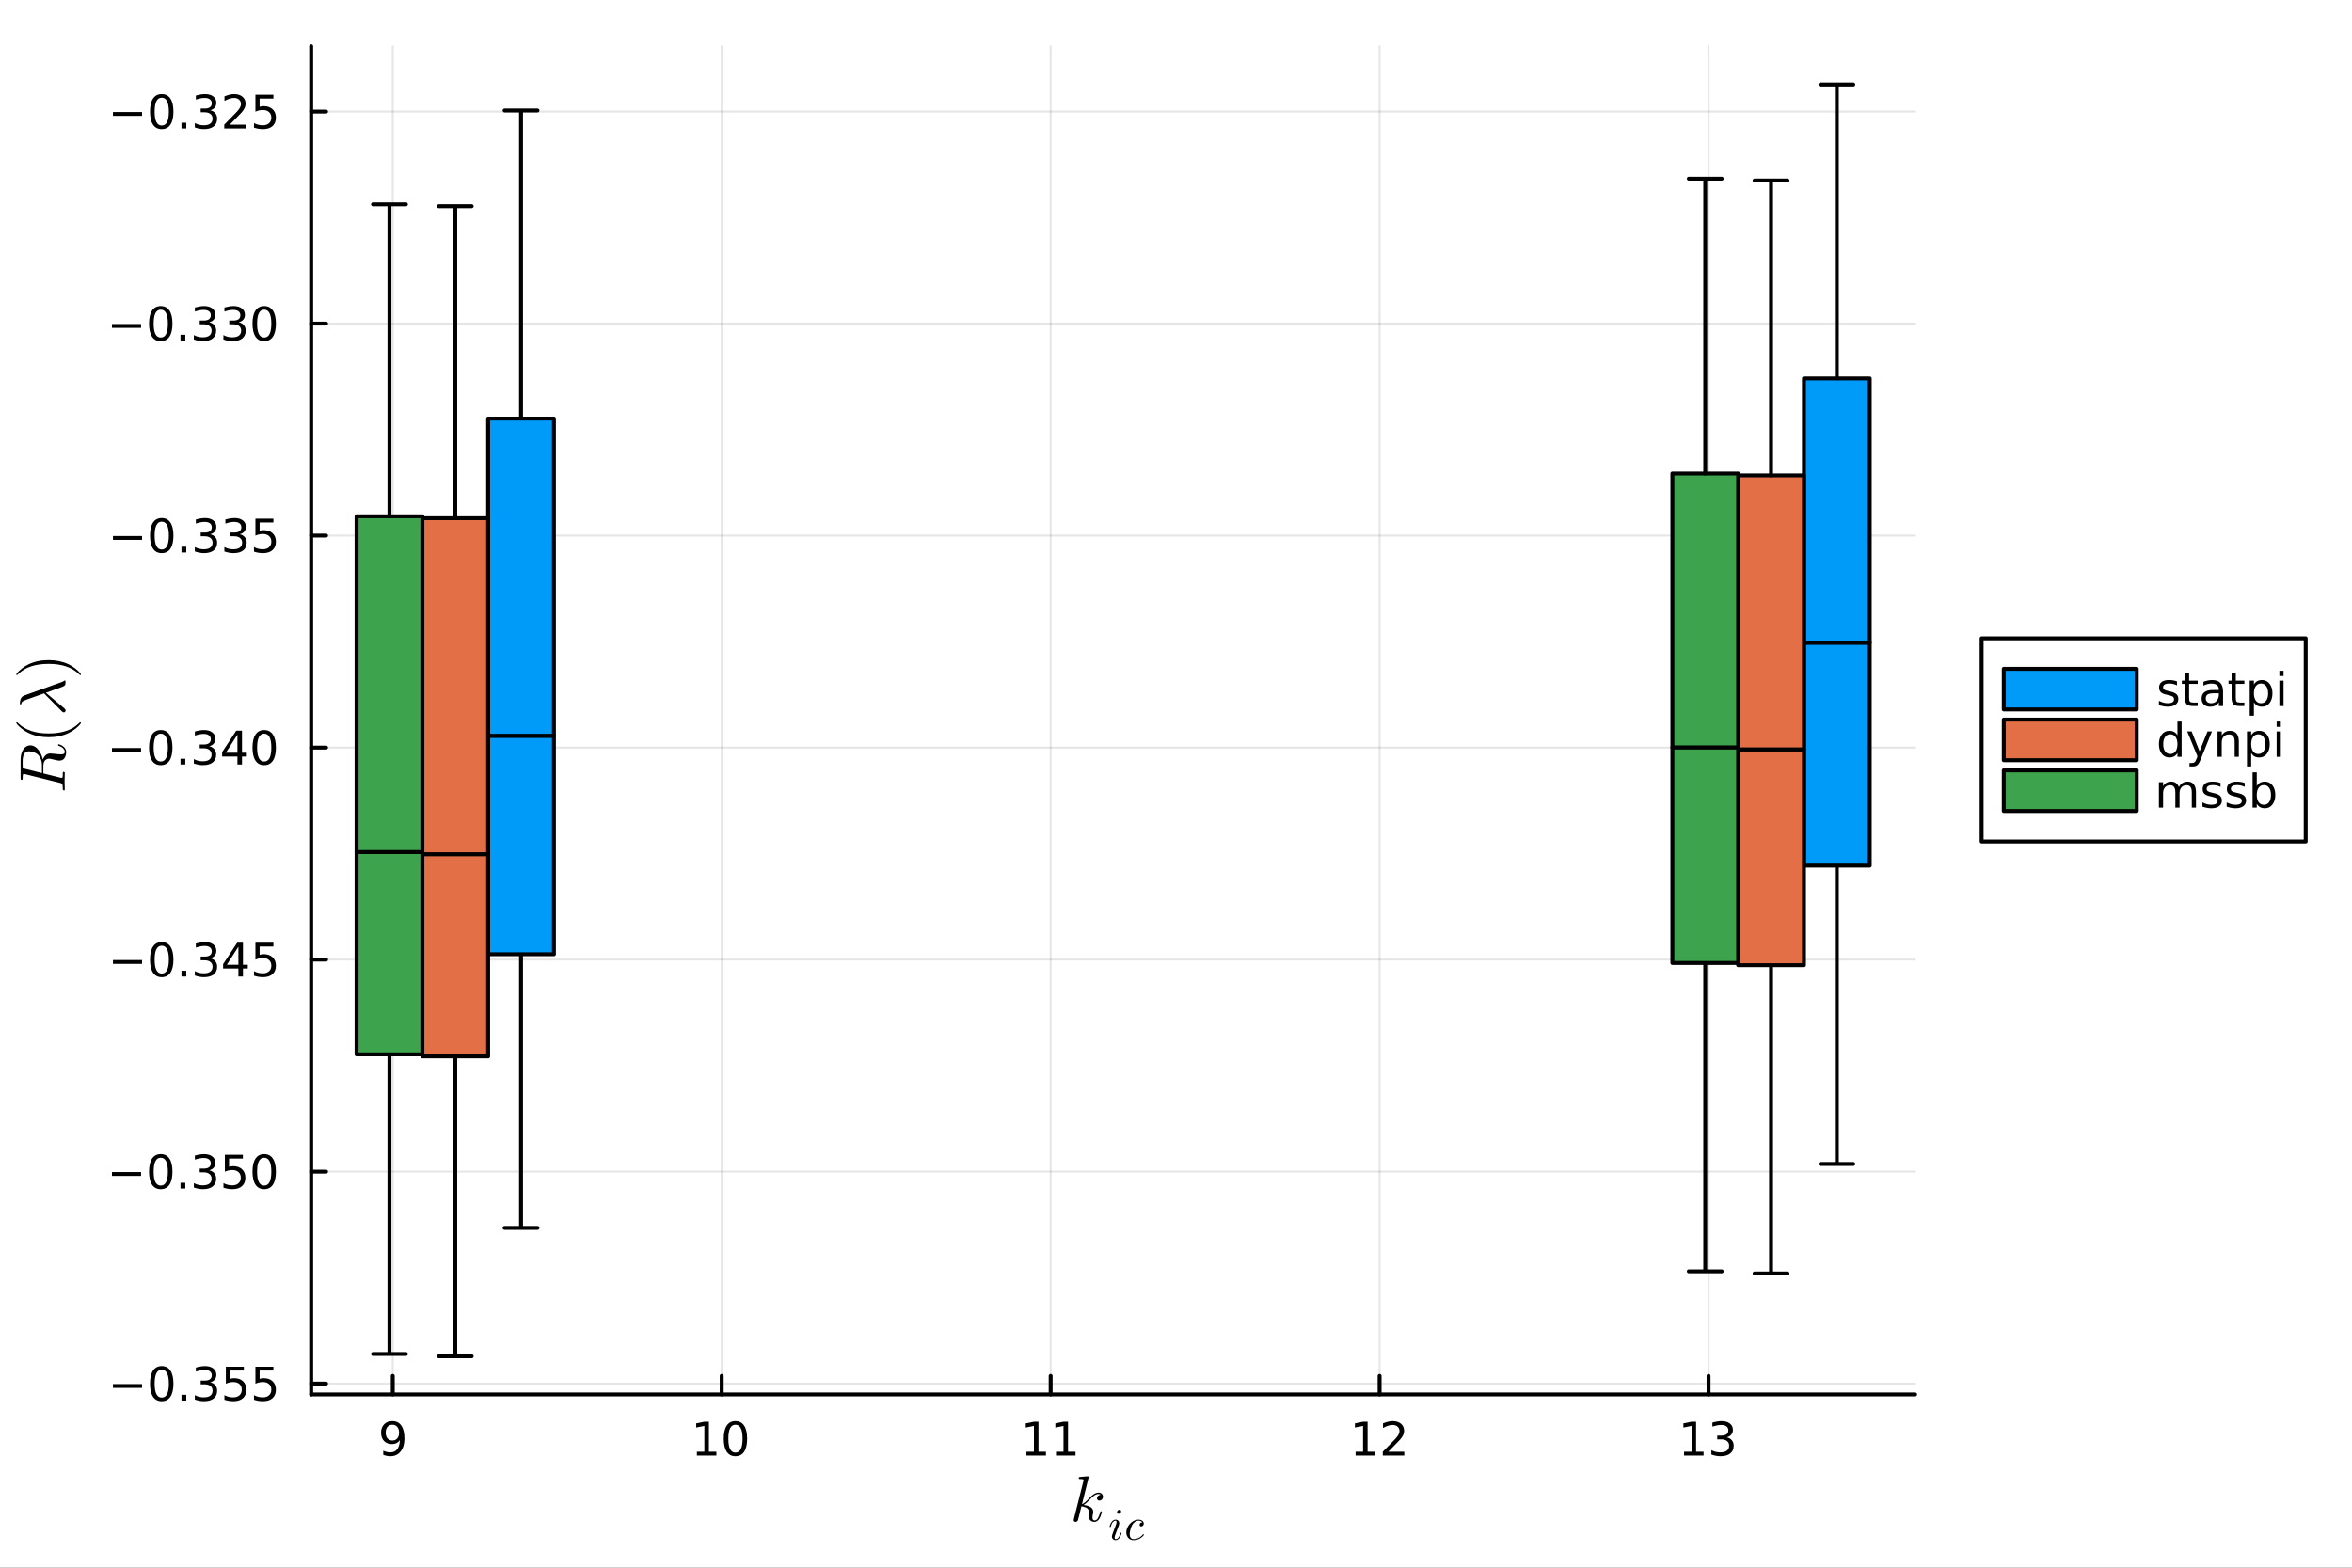 <?xml version="1.0" encoding="utf-8"?>
<svg xmlns="http://www.w3.org/2000/svg" xmlns:xlink="http://www.w3.org/1999/xlink" width="600" height="400" viewBox="0 0 2400 1600">
<rect x="0" y="0" width="2400" height="1600" fill="#333333" stroke="none"/>
<defs>
  <clipPath id="clip460">
    <rect x="0" y="0" width="2400" height="1600"/>
  </clipPath>
</defs>
<path clip-path="url(#clip460)" d="M0 1600 L2400 1600 L2400 0 L0 0  Z" fill="#ffffff" fill-rule="evenodd" fill-opacity="1"/>
<defs>
  <clipPath id="clip461">
    <rect x="480" y="0" width="1681" height="1600"/>
  </clipPath>
</defs>
<path clip-path="url(#clip460)" d="M317.528 1423.18 L1954.22 1423.18 L1954.22 47.244 L317.528 47.244  Z" fill="#ffffff" fill-rule="evenodd" fill-opacity="1"/>
<defs>
  <clipPath id="clip462">
    <rect x="317" y="47" width="1638" height="1377"/>
  </clipPath>
</defs>
<polyline clip-path="url(#clip462)" style="stroke:#000000; stroke-linecap:round; stroke-linejoin:round; stroke-width:2; stroke-opacity:0.1; fill:none" points="400.772,1423.18 400.772,47.244 "/>
<polyline clip-path="url(#clip462)" style="stroke:#000000; stroke-linecap:round; stroke-linejoin:round; stroke-width:2; stroke-opacity:0.1; fill:none" points="736.434,1423.18 736.434,47.244 "/>
<polyline clip-path="url(#clip462)" style="stroke:#000000; stroke-linecap:round; stroke-linejoin:round; stroke-width:2; stroke-opacity:0.1; fill:none" points="1072.1,1423.18 1072.1,47.244 "/>
<polyline clip-path="url(#clip462)" style="stroke:#000000; stroke-linecap:round; stroke-linejoin:round; stroke-width:2; stroke-opacity:0.1; fill:none" points="1407.76,1423.18 1407.76,47.244 "/>
<polyline clip-path="url(#clip462)" style="stroke:#000000; stroke-linecap:round; stroke-linejoin:round; stroke-width:2; stroke-opacity:0.1; fill:none" points="1743.42,1423.18 1743.42,47.244 "/>
<polyline clip-path="url(#clip460)" style="stroke:#000000; stroke-linecap:round; stroke-linejoin:round; stroke-width:4; stroke-opacity:1; fill:none" points="317.528,1423.18 1954.22,1423.18 "/>
<polyline clip-path="url(#clip460)" style="stroke:#000000; stroke-linecap:round; stroke-linejoin:round; stroke-width:4; stroke-opacity:1; fill:none" points="400.772,1423.18 400.772,1404.28 "/>
<polyline clip-path="url(#clip460)" style="stroke:#000000; stroke-linecap:round; stroke-linejoin:round; stroke-width:4; stroke-opacity:1; fill:none" points="736.434,1423.18 736.434,1404.28 "/>
<polyline clip-path="url(#clip460)" style="stroke:#000000; stroke-linecap:round; stroke-linejoin:round; stroke-width:4; stroke-opacity:1; fill:none" points="1072.1,1423.18 1072.1,1404.28 "/>
<polyline clip-path="url(#clip460)" style="stroke:#000000; stroke-linecap:round; stroke-linejoin:round; stroke-width:4; stroke-opacity:1; fill:none" points="1407.76,1423.18 1407.76,1404.28 "/>
<polyline clip-path="url(#clip460)" style="stroke:#000000; stroke-linecap:round; stroke-linejoin:round; stroke-width:4; stroke-opacity:1; fill:none" points="1743.42,1423.18 1743.42,1404.28 "/>
<path clip-path="url(#clip460)" d="M391.073 1484.86 L391.073 1480.6 Q392.832 1481.44 394.638 1481.88 Q396.443 1482.32 398.179 1482.32 Q402.809 1482.32 405.24 1479.21 Q407.693 1476.09 408.04 1469.75 Q406.698 1471.74 404.638 1472.8 Q402.578 1473.87 400.078 1473.87 Q394.892 1473.87 391.86 1470.74 Q388.851 1467.59 388.851 1462.15 Q388.851 1456.83 391.999 1453.61 Q395.147 1450.39 400.379 1450.39 Q406.374 1450.39 409.522 1455 Q412.693 1459.58 412.693 1468.33 Q412.693 1476.51 408.804 1481.39 Q404.939 1486.25 398.388 1486.25 Q396.629 1486.25 394.823 1485.9 Q393.017 1485.56 391.073 1484.86 M400.379 1470.21 Q403.527 1470.21 405.355 1468.06 Q407.207 1465.9 407.207 1462.15 Q407.207 1458.43 405.355 1456.27 Q403.527 1454.1 400.379 1454.1 Q397.23 1454.1 395.379 1456.27 Q393.55 1458.43 393.55 1462.15 Q393.55 1465.9 395.379 1468.06 Q397.23 1470.21 400.379 1470.21 Z" fill="#000000" fill-rule="nonzero" fill-opacity="1" /><path clip-path="url(#clip460)" d="M711.122 1481.64 L718.761 1481.64 L718.761 1455.28 L710.451 1456.95 L710.451 1452.69 L718.714 1451.02 L723.39 1451.02 L723.39 1481.64 L731.029 1481.64 L731.029 1485.58 L711.122 1485.58 L711.122 1481.64 Z" fill="#000000" fill-rule="nonzero" fill-opacity="1" /><path clip-path="url(#clip460)" d="M750.474 1454.1 Q746.862 1454.1 745.034 1457.66 Q743.228 1461.2 743.228 1468.33 Q743.228 1475.44 745.034 1479.01 Q746.862 1482.55 750.474 1482.55 Q754.108 1482.55 755.913 1479.01 Q757.742 1475.44 757.742 1468.33 Q757.742 1461.2 755.913 1457.66 Q754.108 1454.1 750.474 1454.1 M750.474 1450.39 Q756.284 1450.39 759.339 1455 Q762.418 1459.58 762.418 1468.33 Q762.418 1477.06 759.339 1481.67 Q756.284 1486.25 750.474 1486.25 Q744.663 1486.25 741.585 1481.67 Q738.529 1477.06 738.529 1468.33 Q738.529 1459.58 741.585 1455 Q744.663 1450.39 750.474 1450.39 Z" fill="#000000" fill-rule="nonzero" fill-opacity="1" /><path clip-path="url(#clip460)" d="M1047.4 1481.64 L1055.04 1481.64 L1055.04 1455.28 L1046.73 1456.95 L1046.73 1452.69 L1054.99 1451.02 L1059.67 1451.02 L1059.67 1481.64 L1067.3 1481.64 L1067.3 1485.58 L1047.4 1485.58 L1047.4 1481.64 Z" fill="#000000" fill-rule="nonzero" fill-opacity="1" /><path clip-path="url(#clip460)" d="M1077.56 1481.64 L1085.2 1481.64 L1085.2 1455.28 L1076.89 1456.95 L1076.89 1452.69 L1085.15 1451.02 L1089.83 1451.02 L1089.83 1481.64 L1097.47 1481.64 L1097.47 1485.58 L1077.56 1485.58 L1077.56 1481.64 Z" fill="#000000" fill-rule="nonzero" fill-opacity="1" /><path clip-path="url(#clip460)" d="M1383.25 1481.64 L1390.88 1481.64 L1390.88 1455.28 L1382.57 1456.95 L1382.57 1452.69 L1390.84 1451.02 L1395.51 1451.02 L1395.51 1481.64 L1403.15 1481.64 L1403.15 1485.58 L1383.25 1485.58 L1383.25 1481.64 Z" fill="#000000" fill-rule="nonzero" fill-opacity="1" /><path clip-path="url(#clip460)" d="M1416.62 1481.64 L1432.94 1481.64 L1432.94 1485.58 L1411 1485.58 L1411 1481.64 Q1413.66 1478.89 1418.24 1474.26 Q1422.85 1469.61 1424.03 1468.27 Q1426.28 1465.74 1427.16 1464.01 Q1428.06 1462.25 1428.06 1460.56 Q1428.06 1457.8 1426.12 1456.07 Q1424.19 1454.33 1421.09 1454.33 Q1418.89 1454.33 1416.44 1455.09 Q1414.01 1455.86 1411.23 1457.41 L1411.23 1452.69 Q1414.06 1451.55 1416.51 1450.97 Q1418.96 1450.39 1421 1450.39 Q1426.37 1450.39 1429.56 1453.08 Q1432.76 1455.77 1432.76 1460.26 Q1432.76 1462.39 1431.95 1464.31 Q1431.16 1466.2 1429.05 1468.8 Q1428.48 1469.47 1425.37 1472.69 Q1422.27 1475.88 1416.62 1481.64 Z" fill="#000000" fill-rule="nonzero" fill-opacity="1" /><path clip-path="url(#clip460)" d="M1718.43 1481.64 L1726.07 1481.64 L1726.07 1455.28 L1717.76 1456.95 L1717.76 1452.69 L1726.03 1451.02 L1730.7 1451.02 L1730.7 1481.64 L1738.34 1481.64 L1738.34 1485.58 L1718.43 1485.58 L1718.43 1481.64 Z" fill="#000000" fill-rule="nonzero" fill-opacity="1" /><path clip-path="url(#clip460)" d="M1761.95 1466.95 Q1765.31 1467.66 1767.18 1469.93 Q1769.08 1472.2 1769.08 1475.53 Q1769.08 1480.65 1765.56 1483.45 Q1762.04 1486.25 1755.56 1486.25 Q1753.39 1486.25 1751.07 1485.81 Q1748.78 1485.39 1746.33 1484.54 L1746.33 1480.02 Q1748.27 1481.16 1750.59 1481.74 Q1752.9 1482.32 1755.42 1482.32 Q1759.82 1482.32 1762.11 1480.58 Q1764.43 1478.84 1764.43 1475.53 Q1764.43 1472.48 1762.28 1470.77 Q1760.15 1469.03 1756.33 1469.03 L1752.3 1469.03 L1752.3 1465.19 L1756.51 1465.19 Q1759.96 1465.19 1761.79 1463.82 Q1763.62 1462.43 1763.62 1459.84 Q1763.62 1457.18 1761.72 1455.77 Q1759.84 1454.33 1756.33 1454.33 Q1754.4 1454.33 1752.21 1454.75 Q1750.01 1455.16 1747.37 1456.04 L1747.37 1451.88 Q1750.03 1451.14 1752.34 1450.77 Q1754.68 1450.39 1756.74 1450.39 Q1762.07 1450.39 1765.17 1452.83 Q1768.27 1455.23 1768.27 1459.35 Q1768.27 1462.22 1766.63 1464.21 Q1764.98 1466.18 1761.95 1466.95 Z" fill="#000000" fill-rule="nonzero" fill-opacity="1" /><path clip-path="url(#clip460)" d="M1125.49 1527.51 Q1125.49 1529.35 1124.36 1530.44 Q1123.26 1531.54 1121.88 1531.54 Q1120.65 1531.54 1120.01 1530.83 Q1119.37 1530.12 1119.37 1529.22 Q1119.37 1528.83 1119.53 1528.35 Q1119.69 1527.83 1120.04 1527.22 Q1120.43 1526.61 1121.23 1526.16 Q1122.04 1525.71 1123.13 1525.64 Q1122.91 1525.42 1122.84 1525.38 Q1122.36 1525 1121.46 1524.87 Q1121.33 1524.81 1120.88 1524.81 Q1118.66 1524.81 1116.4 1526.45 Q1114.18 1528.06 1111.44 1531.12 Q1108 1534.69 1105.78 1536.01 Q1115.53 1537.3 1115.53 1542.94 Q1115.53 1543.87 1115.28 1545 Q1114.76 1547.12 1114.76 1548.67 Q1114.76 1551.76 1116.85 1551.76 Q1118.88 1551.76 1120.17 1549.7 Q1121.49 1547.64 1122.59 1543.61 Q1122.75 1542.87 1122.91 1542.65 Q1123.07 1542.42 1123.52 1542.42 Q1124.33 1542.42 1124.33 1543.07 Q1123.59 1546.83 1121.94 1549.73 Q1119.85 1553.24 1116.73 1553.24 Q1114.12 1553.24 1112.38 1551.44 Q1110.67 1549.6 1110.67 1546.71 Q1110.67 1546 1110.93 1544.39 Q1111.12 1543.74 1111.12 1543 Q1111.12 1541.49 1110.28 1540.36 Q1109.45 1539.2 1108.09 1538.62 Q1106.74 1538.04 1105.61 1537.78 Q1104.52 1537.49 1103.46 1537.4 Q1100.24 1551.02 1099.79 1551.86 Q1099.5 1552.44 1098.85 1552.82 Q1098.21 1553.24 1097.53 1553.24 Q1096.89 1553.24 1096.24 1552.79 Q1095.63 1552.37 1095.63 1551.38 Q1095.63 1550.86 1095.89 1549.93 L1105.45 1511.92 L1105.65 1510.63 Q1105.65 1510.25 1105.49 1510.05 Q1105.36 1509.83 1104.58 1509.67 Q1103.84 1509.51 1102.36 1509.51 Q1101.75 1509.51 1101.46 1509.48 Q1101.2 1509.44 1100.98 1509.28 Q1100.75 1509.09 1100.75 1508.7 Q1100.75 1508.15 1100.98 1507.86 Q1101.23 1507.54 1101.43 1507.48 Q1101.62 1507.41 1102.01 1507.38 Q1102.55 1507.35 1104.39 1507.19 Q1106.23 1507 1107.8 1506.87 Q1109.38 1506.74 1110.06 1506.74 Q1110.45 1506.74 1110.64 1506.93 Q1110.86 1507.09 1110.9 1507.29 L1110.93 1507.45 L1104.07 1535.27 Q1106.9 1534.14 1111.38 1529.15 Q1116.56 1523.36 1121.01 1523.36 Q1123.1 1523.36 1124.29 1524.64 Q1125.49 1525.9 1125.49 1527.51 Z" fill="#000000" fill-rule="nonzero" fill-opacity="1" /><path clip-path="url(#clip460)" d="M1144.02 1542.52 Q1144.02 1543.51 1143.21 1544.25 Q1142.42 1544.98 1141.57 1544.98 Q1140.78 1544.98 1140.28 1544.5 Q1139.81 1544.01 1139.81 1543.31 Q1139.81 1542.38 1140.6 1541.62 Q1141.39 1540.85 1142.31 1540.85 Q1143.08 1540.85 1143.55 1541.32 Q1144.02 1541.8 1144.02 1542.52 M1144.43 1564.77 Q1144.43 1564.95 1144.23 1565.67 Q1144.02 1566.37 1143.53 1567.45 Q1143.05 1568.51 1142.4 1569.5 Q1141.75 1570.5 1140.66 1571.2 Q1139.6 1571.89 1138.39 1571.89 Q1136.74 1571.89 1135.66 1570.81 Q1134.6 1569.73 1134.6 1568.11 Q1134.6 1567.23 1135.66 1564.41 Q1138.73 1556.2 1138.84 1555.87 Q1139.36 1554.58 1139.36 1553.45 Q1139.36 1552.93 1139.24 1552.62 Q1139.13 1552.28 1138.91 1552.17 Q1138.68 1552.03 1138.55 1552.01 Q1138.43 1551.99 1138.21 1551.99 Q1136.88 1551.99 1135.64 1553.34 Q1134.4 1554.69 1133.54 1557.71 Q1133.36 1558.28 1133.25 1558.41 Q1133.13 1558.55 1132.8 1558.55 Q1132.23 1558.53 1132.23 1558.07 Q1132.23 1557.94 1132.39 1557.42 Q1132.55 1556.88 1132.84 1556.07 Q1133.13 1555.23 1133.65 1554.38 Q1134.17 1553.5 1134.8 1552.73 Q1135.46 1551.96 1136.38 1551.47 Q1137.31 1550.97 1138.34 1550.97 Q1140.03 1550.97 1141.07 1552.08 Q1142.13 1553.16 1142.13 1554.76 Q1142.13 1555.64 1141.52 1557.2 Q1140.78 1559.22 1140.51 1559.88 L1138.7 1564.72 Q1138.05 1566.48 1137.85 1567.02 Q1137.67 1567.54 1137.51 1568.17 Q1137.37 1568.78 1137.37 1569.35 Q1137.37 1570.14 1137.62 1570.5 Q1137.89 1570.86 1138.48 1570.86 Q1140.1 1570.86 1141.3 1569.26 Q1142.49 1567.63 1143.19 1565.15 Q1143.21 1565.09 1143.23 1564.97 Q1143.41 1564.41 1143.6 1564.34 Q1143.69 1564.32 1143.87 1564.32 Q1144.43 1564.32 1144.43 1564.77 Z" fill="#000000" fill-rule="nonzero" fill-opacity="1" /><path clip-path="url(#clip460)" d="M1167.08 1566.03 Q1167.26 1566.24 1167.26 1566.44 Q1167.26 1566.64 1166.81 1567.23 Q1166.38 1567.81 1165.45 1568.6 Q1164.53 1569.39 1163.34 1570.14 Q1162.14 1570.88 1160.38 1571.38 Q1158.62 1571.89 1156.78 1571.89 Q1153.33 1571.89 1151.3 1569.62 Q1149.29 1567.34 1149.29 1564.07 Q1149.29 1560.89 1151.07 1557.85 Q1152.85 1554.78 1155.74 1552.89 Q1158.62 1550.97 1161.67 1550.97 Q1164.08 1550.97 1165.59 1552.1 Q1167.1 1553.23 1167.1 1554.94 Q1167.1 1556.27 1166.33 1557.08 Q1165.57 1557.89 1164.53 1557.89 Q1163.81 1557.89 1163.31 1557.49 Q1162.82 1557.06 1162.82 1556.27 Q1162.82 1555.26 1163.65 1554.47 Q1163.97 1554.15 1164.33 1554.02 Q1164.71 1553.86 1164.94 1553.86 Q1165.16 1553.84 1165.68 1553.84 Q1165.21 1552.96 1164.08 1552.48 Q1162.98 1551.99 1161.71 1551.99 Q1159.84 1551.99 1158.06 1553.3 Q1156.28 1554.58 1155.2 1556.61 Q1154.12 1558.59 1153.42 1561.41 Q1152.72 1564.21 1152.72 1565.83 Q1152.72 1568.06 1153.75 1569.46 Q1154.79 1570.86 1156.87 1570.86 Q1157.27 1570.86 1157.7 1570.83 Q1158.15 1570.81 1159.28 1570.56 Q1160.43 1570.32 1161.44 1569.89 Q1162.46 1569.46 1163.74 1568.53 Q1165.05 1567.59 1166.09 1566.3 Q1166.45 1565.83 1166.69 1565.83 Q1166.9 1565.83 1167.08 1566.03 Z" fill="#000000" fill-rule="nonzero" fill-opacity="1" /><polyline clip-path="url(#clip462)" style="stroke:#000000; stroke-linecap:round; stroke-linejoin:round; stroke-width:2; stroke-opacity:0.1; fill:none" points="317.528,1412.14 1954.22,1412.14 "/>
<polyline clip-path="url(#clip462)" style="stroke:#000000; stroke-linecap:round; stroke-linejoin:round; stroke-width:2; stroke-opacity:0.1; fill:none" points="317.528,1195.76 1954.22,1195.76 "/>
<polyline clip-path="url(#clip462)" style="stroke:#000000; stroke-linecap:round; stroke-linejoin:round; stroke-width:2; stroke-opacity:0.1; fill:none" points="317.528,979.38 1954.22,979.38 "/>
<polyline clip-path="url(#clip462)" style="stroke:#000000; stroke-linecap:round; stroke-linejoin:round; stroke-width:2; stroke-opacity:0.1; fill:none" points="317.528,763 1954.22,763 "/>
<polyline clip-path="url(#clip462)" style="stroke:#000000; stroke-linecap:round; stroke-linejoin:round; stroke-width:2; stroke-opacity:0.1; fill:none" points="317.528,546.621 1954.22,546.621 "/>
<polyline clip-path="url(#clip462)" style="stroke:#000000; stroke-linecap:round; stroke-linejoin:round; stroke-width:2; stroke-opacity:0.1; fill:none" points="317.528,330.241 1954.22,330.241 "/>
<polyline clip-path="url(#clip462)" style="stroke:#000000; stroke-linecap:round; stroke-linejoin:round; stroke-width:2; stroke-opacity:0.1; fill:none" points="317.528,113.861 1954.22,113.861 "/>
<polyline clip-path="url(#clip460)" style="stroke:#000000; stroke-linecap:round; stroke-linejoin:round; stroke-width:4; stroke-opacity:1; fill:none" points="317.528,1423.18 317.528,47.244 "/>
<polyline clip-path="url(#clip460)" style="stroke:#000000; stroke-linecap:round; stroke-linejoin:round; stroke-width:4; stroke-opacity:1; fill:none" points="317.528,1412.14 332.725,1412.14 "/>
<polyline clip-path="url(#clip460)" style="stroke:#000000; stroke-linecap:round; stroke-linejoin:round; stroke-width:4; stroke-opacity:1; fill:none" points="317.528,1195.76 332.725,1195.76 "/>
<polyline clip-path="url(#clip460)" style="stroke:#000000; stroke-linecap:round; stroke-linejoin:round; stroke-width:4; stroke-opacity:1; fill:none" points="317.528,979.38 332.725,979.38 "/>
<polyline clip-path="url(#clip460)" style="stroke:#000000; stroke-linecap:round; stroke-linejoin:round; stroke-width:4; stroke-opacity:1; fill:none" points="317.528,763 332.725,763 "/>
<polyline clip-path="url(#clip460)" style="stroke:#000000; stroke-linecap:round; stroke-linejoin:round; stroke-width:4; stroke-opacity:1; fill:none" points="317.528,546.621 332.725,546.621 "/>
<polyline clip-path="url(#clip460)" style="stroke:#000000; stroke-linecap:round; stroke-linejoin:round; stroke-width:4; stroke-opacity:1; fill:none" points="317.528,330.241 332.725,330.241 "/>
<polyline clip-path="url(#clip460)" style="stroke:#000000; stroke-linecap:round; stroke-linejoin:round; stroke-width:4; stroke-opacity:1; fill:none" points="317.528,113.861 332.725,113.861 "/>
<path clip-path="url(#clip460)" d="M115.256 1412.59 L144.931 1412.59 L144.931 1416.53 L115.256 1416.53 L115.256 1412.59 Z" fill="#000000" fill-rule="nonzero" fill-opacity="1" /><path clip-path="url(#clip460)" d="M165.024 1397.94 Q161.413 1397.94 159.584 1401.5 Q157.778 1405.04 157.778 1412.17 Q157.778 1419.28 159.584 1422.85 Q161.413 1426.39 165.024 1426.39 Q168.658 1426.39 170.464 1422.85 Q172.292 1419.28 172.292 1412.17 Q172.292 1405.04 170.464 1401.5 Q168.658 1397.94 165.024 1397.94 M165.024 1394.23 Q170.834 1394.23 173.889 1398.84 Q176.968 1403.42 176.968 1412.17 Q176.968 1420.9 173.889 1425.51 Q170.834 1430.09 165.024 1430.09 Q159.214 1430.09 156.135 1425.51 Q153.079 1420.9 153.079 1412.17 Q153.079 1403.42 156.135 1398.84 Q159.214 1394.23 165.024 1394.23 Z" fill="#000000" fill-rule="nonzero" fill-opacity="1" /><path clip-path="url(#clip460)" d="M185.186 1423.54 L190.07 1423.54 L190.07 1429.42 L185.186 1429.42 L185.186 1423.54 Z" fill="#000000" fill-rule="nonzero" fill-opacity="1" /><path clip-path="url(#clip460)" d="M214.422 1410.79 Q217.778 1411.5 219.653 1413.77 Q221.551 1416.04 221.551 1419.37 Q221.551 1424.49 218.033 1427.29 Q214.514 1430.09 208.033 1430.09 Q205.857 1430.09 203.542 1429.65 Q201.25 1429.23 198.797 1428.38 L198.797 1423.86 Q200.741 1425 203.056 1425.58 Q205.371 1426.16 207.894 1426.16 Q212.292 1426.16 214.584 1424.42 Q216.898 1422.68 216.898 1419.37 Q216.898 1416.32 214.746 1414.6 Q212.616 1412.87 208.797 1412.87 L204.769 1412.87 L204.769 1409.03 L208.982 1409.03 Q212.431 1409.03 214.26 1407.66 Q216.088 1406.27 216.088 1403.68 Q216.088 1401.02 214.19 1399.61 Q212.315 1398.17 208.797 1398.17 Q206.875 1398.17 204.676 1398.59 Q202.477 1399 199.838 1399.88 L199.838 1395.72 Q202.5 1394.98 204.815 1394.61 Q207.153 1394.23 209.213 1394.23 Q214.537 1394.23 217.639 1396.67 Q220.741 1399.07 220.741 1403.19 Q220.741 1406.06 219.098 1408.05 Q217.454 1410.02 214.422 1410.79 Z" fill="#000000" fill-rule="nonzero" fill-opacity="1" /><path clip-path="url(#clip460)" d="M230.463 1394.86 L248.82 1394.86 L248.82 1398.79 L234.746 1398.79 L234.746 1407.27 Q235.764 1406.92 236.783 1406.76 Q237.801 1406.57 238.82 1406.57 Q244.607 1406.57 247.986 1409.74 Q251.366 1412.92 251.366 1418.33 Q251.366 1423.91 247.894 1427.01 Q244.421 1430.09 238.102 1430.09 Q235.926 1430.09 233.658 1429.72 Q231.412 1429.35 229.005 1428.61 L229.005 1423.91 Q231.088 1425.04 233.31 1425.6 Q235.533 1426.16 238.009 1426.16 Q242.014 1426.16 244.352 1424.05 Q246.69 1421.94 246.69 1418.33 Q246.69 1414.72 244.352 1412.61 Q242.014 1410.51 238.009 1410.51 Q236.135 1410.51 234.26 1410.92 Q232.408 1411.34 230.463 1412.22 L230.463 1394.86 Z" fill="#000000" fill-rule="nonzero" fill-opacity="1" /><path clip-path="url(#clip460)" d="M260.625 1394.86 L278.981 1394.86 L278.981 1398.79 L264.907 1398.79 L264.907 1407.27 Q265.926 1406.92 266.945 1406.76 Q267.963 1406.57 268.982 1406.57 Q274.769 1406.57 278.148 1409.74 Q281.528 1412.92 281.528 1418.33 Q281.528 1423.91 278.056 1427.01 Q274.583 1430.09 268.264 1430.09 Q266.088 1430.09 263.82 1429.72 Q261.574 1429.35 259.167 1428.61 L259.167 1423.91 Q261.25 1425.04 263.472 1425.6 Q265.695 1426.16 268.171 1426.16 Q272.176 1426.16 274.514 1424.05 Q276.852 1421.94 276.852 1418.33 Q276.852 1414.72 274.514 1412.61 Q272.176 1410.51 268.171 1410.51 Q266.296 1410.51 264.421 1410.92 Q262.57 1411.34 260.625 1412.22 L260.625 1394.86 Z" fill="#000000" fill-rule="nonzero" fill-opacity="1" /><path clip-path="url(#clip460)" d="M114.26 1196.21 L143.936 1196.21 L143.936 1200.15 L114.26 1200.15 L114.26 1196.21 Z" fill="#000000" fill-rule="nonzero" fill-opacity="1" /><path clip-path="url(#clip460)" d="M164.028 1181.56 Q160.417 1181.56 158.589 1185.12 Q156.783 1188.67 156.783 1195.79 Q156.783 1202.9 158.589 1206.47 Q160.417 1210.01 164.028 1210.01 Q167.663 1210.01 169.468 1206.47 Q171.297 1202.9 171.297 1195.79 Q171.297 1188.67 169.468 1185.12 Q167.663 1181.56 164.028 1181.56 M164.028 1177.85 Q169.839 1177.85 172.894 1182.46 Q175.973 1187.04 175.973 1195.79 Q175.973 1204.52 172.894 1209.13 Q169.839 1213.71 164.028 1213.71 Q158.218 1213.71 155.14 1209.13 Q152.084 1204.52 152.084 1195.79 Q152.084 1187.04 155.14 1182.46 Q158.218 1177.85 164.028 1177.85 Z" fill="#000000" fill-rule="nonzero" fill-opacity="1" /><path clip-path="url(#clip460)" d="M184.19 1207.16 L189.075 1207.16 L189.075 1213.04 L184.19 1213.04 L184.19 1207.16 Z" fill="#000000" fill-rule="nonzero" fill-opacity="1" /><path clip-path="url(#clip460)" d="M213.426 1194.41 Q216.783 1195.12 218.658 1197.39 Q220.556 1199.66 220.556 1202.99 Q220.556 1208.11 217.037 1210.91 Q213.519 1213.71 207.037 1213.71 Q204.862 1213.71 202.547 1213.27 Q200.255 1212.85 197.801 1212 L197.801 1207.48 Q199.746 1208.62 202.061 1209.2 Q204.375 1209.78 206.899 1209.78 Q211.297 1209.78 213.588 1208.04 Q215.903 1206.3 215.903 1202.99 Q215.903 1199.94 213.75 1198.23 Q211.621 1196.49 207.801 1196.49 L203.774 1196.49 L203.774 1192.65 L207.987 1192.65 Q211.436 1192.65 213.264 1191.28 Q215.093 1189.89 215.093 1187.3 Q215.093 1184.64 213.195 1183.23 Q211.32 1181.79 207.801 1181.79 Q205.88 1181.79 203.681 1182.21 Q201.482 1182.62 198.843 1183.5 L198.843 1179.34 Q201.505 1178.6 203.82 1178.23 Q206.158 1177.85 208.218 1177.85 Q213.542 1177.85 216.644 1180.29 Q219.746 1182.69 219.746 1186.81 Q219.746 1189.68 218.102 1191.67 Q216.459 1193.64 213.426 1194.41 Z" fill="#000000" fill-rule="nonzero" fill-opacity="1" /><path clip-path="url(#clip460)" d="M229.468 1178.48 L247.824 1178.48 L247.824 1182.42 L233.75 1182.42 L233.75 1190.89 Q234.769 1190.54 235.787 1190.38 Q236.806 1190.19 237.824 1190.19 Q243.611 1190.19 246.991 1193.36 Q250.371 1196.54 250.371 1201.95 Q250.371 1207.53 246.898 1210.63 Q243.426 1213.71 237.107 1213.71 Q234.931 1213.71 232.662 1213.34 Q230.417 1212.97 228.01 1212.23 L228.01 1207.53 Q230.093 1208.66 232.315 1209.22 Q234.537 1209.78 237.014 1209.78 Q241.019 1209.78 243.357 1207.67 Q245.695 1205.56 245.695 1201.95 Q245.695 1198.34 243.357 1196.23 Q241.019 1194.13 237.014 1194.13 Q235.139 1194.13 233.264 1194.54 Q231.412 1194.96 229.468 1195.84 L229.468 1178.48 Z" fill="#000000" fill-rule="nonzero" fill-opacity="1" /><path clip-path="url(#clip460)" d="M269.583 1181.56 Q265.972 1181.56 264.144 1185.12 Q262.338 1188.67 262.338 1195.79 Q262.338 1202.9 264.144 1206.47 Q265.972 1210.01 269.583 1210.01 Q273.218 1210.01 275.023 1206.47 Q276.852 1202.9 276.852 1195.79 Q276.852 1188.67 275.023 1185.12 Q273.218 1181.56 269.583 1181.56 M269.583 1177.85 Q275.394 1177.85 278.449 1182.46 Q281.528 1187.04 281.528 1195.79 Q281.528 1204.52 278.449 1209.13 Q275.394 1213.71 269.583 1213.71 Q263.773 1213.71 260.695 1209.13 Q257.639 1204.52 257.639 1195.79 Q257.639 1187.04 260.695 1182.46 Q263.773 1177.85 269.583 1177.85 Z" fill="#000000" fill-rule="nonzero" fill-opacity="1" /><path clip-path="url(#clip460)" d="M115.256 979.832 L144.931 979.832 L144.931 983.767 L115.256 983.767 L115.256 979.832 Z" fill="#000000" fill-rule="nonzero" fill-opacity="1" /><path clip-path="url(#clip460)" d="M165.024 965.179 Q161.413 965.179 159.584 968.744 Q157.778 972.285 157.778 979.415 Q157.778 986.521 159.584 990.086 Q161.413 993.628 165.024 993.628 Q168.658 993.628 170.464 990.086 Q172.292 986.521 172.292 979.415 Q172.292 972.285 170.464 968.744 Q168.658 965.179 165.024 965.179 M165.024 961.475 Q170.834 961.475 173.889 966.082 Q176.968 970.665 176.968 979.415 Q176.968 988.142 173.889 992.748 Q170.834 997.331 165.024 997.331 Q159.214 997.331 156.135 992.748 Q153.079 988.142 153.079 979.415 Q153.079 970.665 156.135 966.082 Q159.214 961.475 165.024 961.475 Z" fill="#000000" fill-rule="nonzero" fill-opacity="1" /><path clip-path="url(#clip460)" d="M185.186 990.781 L190.07 990.781 L190.07 996.66 L185.186 996.66 L185.186 990.781 Z" fill="#000000" fill-rule="nonzero" fill-opacity="1" /><path clip-path="url(#clip460)" d="M214.422 978.026 Q217.778 978.744 219.653 981.012 Q221.551 983.281 221.551 986.614 Q221.551 991.73 218.033 994.531 Q214.514 997.331 208.033 997.331 Q205.857 997.331 203.542 996.892 Q201.25 996.475 198.797 995.618 L198.797 991.105 Q200.741 992.239 203.056 992.818 Q205.371 993.396 207.894 993.396 Q212.292 993.396 214.584 991.66 Q216.898 989.924 216.898 986.614 Q216.898 983.558 214.746 981.845 Q212.616 980.109 208.797 980.109 L204.769 980.109 L204.769 976.267 L208.982 976.267 Q212.431 976.267 214.26 974.901 Q216.088 973.512 216.088 970.92 Q216.088 968.258 214.19 966.845 Q212.315 965.41 208.797 965.41 Q206.875 965.41 204.676 965.827 Q202.477 966.244 199.838 967.123 L199.838 962.957 Q202.5 962.216 204.815 961.846 Q207.153 961.475 209.213 961.475 Q214.537 961.475 217.639 963.906 Q220.741 966.313 220.741 970.433 Q220.741 973.304 219.098 975.295 Q217.454 977.262 214.422 978.026 Z" fill="#000000" fill-rule="nonzero" fill-opacity="1" /><path clip-path="url(#clip460)" d="M243.264 966.174 L231.459 984.623 L243.264 984.623 L243.264 966.174 M242.037 962.1 L247.917 962.1 L247.917 984.623 L252.847 984.623 L252.847 988.512 L247.917 988.512 L247.917 996.66 L243.264 996.66 L243.264 988.512 L227.662 988.512 L227.662 983.998 L242.037 962.1 Z" fill="#000000" fill-rule="nonzero" fill-opacity="1" /><path clip-path="url(#clip460)" d="M260.625 962.1 L278.981 962.1 L278.981 966.035 L264.907 966.035 L264.907 974.507 Q265.926 974.16 266.945 973.998 Q267.963 973.813 268.982 973.813 Q274.769 973.813 278.148 976.984 Q281.528 980.156 281.528 985.572 Q281.528 991.151 278.056 994.253 Q274.583 997.331 268.264 997.331 Q266.088 997.331 263.82 996.961 Q261.574 996.591 259.167 995.85 L259.167 991.151 Q261.25 992.285 263.472 992.841 Q265.695 993.396 268.171 993.396 Q272.176 993.396 274.514 991.29 Q276.852 989.183 276.852 985.572 Q276.852 981.961 274.514 979.855 Q272.176 977.748 268.171 977.748 Q266.296 977.748 264.421 978.165 Q262.57 978.582 260.625 979.461 L260.625 962.1 Z" fill="#000000" fill-rule="nonzero" fill-opacity="1" /><path clip-path="url(#clip460)" d="M114.26 763.452 L143.936 763.452 L143.936 767.387 L114.26 767.387 L114.26 763.452 Z" fill="#000000" fill-rule="nonzero" fill-opacity="1" /><path clip-path="url(#clip460)" d="M164.028 748.799 Q160.417 748.799 158.589 752.364 Q156.783 755.905 156.783 763.035 Q156.783 770.142 158.589 773.706 Q160.417 777.248 164.028 777.248 Q167.663 777.248 169.468 773.706 Q171.297 770.142 171.297 763.035 Q171.297 755.905 169.468 752.364 Q167.663 748.799 164.028 748.799 M164.028 745.095 Q169.839 745.095 172.894 749.702 Q175.973 754.285 175.973 763.035 Q175.973 771.762 172.894 776.368 Q169.839 780.952 164.028 780.952 Q158.218 780.952 155.14 776.368 Q152.084 771.762 152.084 763.035 Q152.084 754.285 155.14 749.702 Q158.218 745.095 164.028 745.095 Z" fill="#000000" fill-rule="nonzero" fill-opacity="1" /><path clip-path="url(#clip460)" d="M184.19 774.401 L189.075 774.401 L189.075 780.28 L184.19 780.28 L184.19 774.401 Z" fill="#000000" fill-rule="nonzero" fill-opacity="1" /><path clip-path="url(#clip460)" d="M213.426 761.646 Q216.783 762.364 218.658 764.632 Q220.556 766.901 220.556 770.234 Q220.556 775.35 217.037 778.151 Q213.519 780.952 207.037 780.952 Q204.862 780.952 202.547 780.512 Q200.255 780.095 197.801 779.239 L197.801 774.725 Q199.746 775.859 202.061 776.438 Q204.375 777.016 206.899 777.016 Q211.297 777.016 213.588 775.28 Q215.903 773.544 215.903 770.234 Q215.903 767.179 213.75 765.466 Q211.621 763.73 207.801 763.73 L203.774 763.73 L203.774 759.887 L207.987 759.887 Q211.436 759.887 213.264 758.521 Q215.093 757.132 215.093 754.54 Q215.093 751.878 213.195 750.466 Q211.32 749.031 207.801 749.031 Q205.88 749.031 203.681 749.447 Q201.482 749.864 198.843 750.743 L198.843 746.577 Q201.505 745.836 203.82 745.466 Q206.158 745.095 208.218 745.095 Q213.542 745.095 216.644 747.526 Q219.746 749.933 219.746 754.054 Q219.746 756.924 218.102 758.915 Q216.459 760.882 213.426 761.646 Z" fill="#000000" fill-rule="nonzero" fill-opacity="1" /><path clip-path="url(#clip460)" d="M242.269 749.794 L230.463 768.243 L242.269 768.243 L242.269 749.794 M241.042 745.72 L246.921 745.72 L246.921 768.243 L251.852 768.243 L251.852 772.132 L246.921 772.132 L246.921 780.28 L242.269 780.28 L242.269 772.132 L226.667 772.132 L226.667 767.618 L241.042 745.72 Z" fill="#000000" fill-rule="nonzero" fill-opacity="1" /><path clip-path="url(#clip460)" d="M269.583 748.799 Q265.972 748.799 264.144 752.364 Q262.338 755.905 262.338 763.035 Q262.338 770.142 264.144 773.706 Q265.972 777.248 269.583 777.248 Q273.218 777.248 275.023 773.706 Q276.852 770.142 276.852 763.035 Q276.852 755.905 275.023 752.364 Q273.218 748.799 269.583 748.799 M269.583 745.095 Q275.394 745.095 278.449 749.702 Q281.528 754.285 281.528 763.035 Q281.528 771.762 278.449 776.368 Q275.394 780.952 269.583 780.952 Q263.773 780.952 260.695 776.368 Q257.639 771.762 257.639 763.035 Q257.639 754.285 260.695 749.702 Q263.773 745.095 269.583 745.095 Z" fill="#000000" fill-rule="nonzero" fill-opacity="1" /><path clip-path="url(#clip460)" d="M115.256 547.072 L144.931 547.072 L144.931 551.007 L115.256 551.007 L115.256 547.072 Z" fill="#000000" fill-rule="nonzero" fill-opacity="1" /><path clip-path="url(#clip460)" d="M165.024 532.419 Q161.413 532.419 159.584 535.984 Q157.778 539.526 157.778 546.655 Q157.778 553.762 159.584 557.327 Q161.413 560.868 165.024 560.868 Q168.658 560.868 170.464 557.327 Q172.292 553.762 172.292 546.655 Q172.292 539.526 170.464 535.984 Q168.658 532.419 165.024 532.419 M165.024 528.716 Q170.834 528.716 173.889 533.322 Q176.968 537.905 176.968 546.655 Q176.968 555.382 173.889 559.989 Q170.834 564.572 165.024 564.572 Q159.214 564.572 156.135 559.989 Q153.079 555.382 153.079 546.655 Q153.079 537.905 156.135 533.322 Q159.214 528.716 165.024 528.716 Z" fill="#000000" fill-rule="nonzero" fill-opacity="1" /><path clip-path="url(#clip460)" d="M185.186 558.021 L190.07 558.021 L190.07 563.901 L185.186 563.901 L185.186 558.021 Z" fill="#000000" fill-rule="nonzero" fill-opacity="1" /><path clip-path="url(#clip460)" d="M214.422 545.266 Q217.778 545.984 219.653 548.253 Q221.551 550.521 221.551 553.854 Q221.551 558.97 218.033 561.771 Q214.514 564.572 208.033 564.572 Q205.857 564.572 203.542 564.132 Q201.25 563.715 198.797 562.859 L198.797 558.345 Q200.741 559.479 203.056 560.058 Q205.371 560.637 207.894 560.637 Q212.292 560.637 214.584 558.901 Q216.898 557.165 216.898 553.854 Q216.898 550.799 214.746 549.086 Q212.616 547.35 208.797 547.35 L204.769 547.35 L204.769 543.507 L208.982 543.507 Q212.431 543.507 214.26 542.141 Q216.088 540.753 216.088 538.16 Q216.088 535.498 214.19 534.086 Q212.315 532.651 208.797 532.651 Q206.875 532.651 204.676 533.067 Q202.477 533.484 199.838 534.364 L199.838 530.197 Q202.5 529.456 204.815 529.086 Q207.153 528.716 209.213 528.716 Q214.537 528.716 217.639 531.146 Q220.741 533.554 220.741 537.674 Q220.741 540.544 219.098 542.535 Q217.454 544.503 214.422 545.266 Z" fill="#000000" fill-rule="nonzero" fill-opacity="1" /><path clip-path="url(#clip460)" d="M244.584 545.266 Q247.94 545.984 249.815 548.253 Q251.713 550.521 251.713 553.854 Q251.713 558.97 248.195 561.771 Q244.676 564.572 238.195 564.572 Q236.019 564.572 233.704 564.132 Q231.412 563.715 228.959 562.859 L228.959 558.345 Q230.903 559.479 233.218 560.058 Q235.533 560.637 238.056 560.637 Q242.454 560.637 244.746 558.901 Q247.06 557.165 247.06 553.854 Q247.06 550.799 244.908 549.086 Q242.778 547.35 238.959 547.35 L234.931 547.35 L234.931 543.507 L239.144 543.507 Q242.593 543.507 244.421 542.141 Q246.25 540.753 246.25 538.16 Q246.25 535.498 244.352 534.086 Q242.477 532.651 238.959 532.651 Q237.037 532.651 234.838 533.067 Q232.639 533.484 230 534.364 L230 530.197 Q232.662 529.456 234.977 529.086 Q237.315 528.716 239.375 528.716 Q244.699 528.716 247.801 531.146 Q250.903 533.554 250.903 537.674 Q250.903 540.544 249.259 542.535 Q247.616 544.503 244.584 545.266 Z" fill="#000000" fill-rule="nonzero" fill-opacity="1" /><path clip-path="url(#clip460)" d="M260.625 529.341 L278.981 529.341 L278.981 533.276 L264.907 533.276 L264.907 541.748 Q265.926 541.401 266.945 541.239 Q267.963 541.053 268.982 541.053 Q274.769 541.053 278.148 544.225 Q281.528 547.396 281.528 552.813 Q281.528 558.391 278.056 561.493 Q274.583 564.572 268.264 564.572 Q266.088 564.572 263.82 564.202 Q261.574 563.831 259.167 563.09 L259.167 558.391 Q261.25 559.526 263.472 560.081 Q265.695 560.637 268.171 560.637 Q272.176 560.637 274.514 558.53 Q276.852 556.424 276.852 552.813 Q276.852 549.202 274.514 547.095 Q272.176 544.989 268.171 544.989 Q266.296 544.989 264.421 545.405 Q262.57 545.822 260.625 546.702 L260.625 529.341 Z" fill="#000000" fill-rule="nonzero" fill-opacity="1" /><path clip-path="url(#clip460)" d="M114.26 330.692 L143.936 330.692 L143.936 334.627 L114.26 334.627 L114.26 330.692 Z" fill="#000000" fill-rule="nonzero" fill-opacity="1" /><path clip-path="url(#clip460)" d="M164.028 316.039 Q160.417 316.039 158.589 319.604 Q156.783 323.146 156.783 330.276 Q156.783 337.382 158.589 340.947 Q160.417 344.488 164.028 344.488 Q167.663 344.488 169.468 340.947 Q171.297 337.382 171.297 330.276 Q171.297 323.146 169.468 319.604 Q167.663 316.039 164.028 316.039 M164.028 312.336 Q169.839 312.336 172.894 316.942 Q175.973 321.526 175.973 330.276 Q175.973 339.002 172.894 343.609 Q169.839 348.192 164.028 348.192 Q158.218 348.192 155.14 343.609 Q152.084 339.002 152.084 330.276 Q152.084 321.526 155.14 316.942 Q158.218 312.336 164.028 312.336 Z" fill="#000000" fill-rule="nonzero" fill-opacity="1" /><path clip-path="url(#clip460)" d="M184.19 341.641 L189.075 341.641 L189.075 347.521 L184.19 347.521 L184.19 341.641 Z" fill="#000000" fill-rule="nonzero" fill-opacity="1" /><path clip-path="url(#clip460)" d="M213.426 328.887 Q216.783 329.604 218.658 331.873 Q220.556 334.141 220.556 337.475 Q220.556 342.59 217.037 345.391 Q213.519 348.192 207.037 348.192 Q204.862 348.192 202.547 347.752 Q200.255 347.336 197.801 346.479 L197.801 341.965 Q199.746 343.1 202.061 343.678 Q204.375 344.257 206.899 344.257 Q211.297 344.257 213.588 342.521 Q215.903 340.785 215.903 337.475 Q215.903 334.419 213.75 332.706 Q211.621 330.97 207.801 330.97 L203.774 330.97 L203.774 327.127 L207.987 327.127 Q211.436 327.127 213.264 325.762 Q215.093 324.373 215.093 321.78 Q215.093 319.118 213.195 317.706 Q211.32 316.271 207.801 316.271 Q205.88 316.271 203.681 316.688 Q201.482 317.104 198.843 317.984 L198.843 313.817 Q201.505 313.077 203.82 312.706 Q206.158 312.336 208.218 312.336 Q213.542 312.336 216.644 314.766 Q219.746 317.174 219.746 321.294 Q219.746 324.164 218.102 326.155 Q216.459 328.123 213.426 328.887 Z" fill="#000000" fill-rule="nonzero" fill-opacity="1" /><path clip-path="url(#clip460)" d="M243.588 328.887 Q246.945 329.604 248.82 331.873 Q250.718 334.141 250.718 337.475 Q250.718 342.59 247.199 345.391 Q243.681 348.192 237.199 348.192 Q235.023 348.192 232.709 347.752 Q230.417 347.336 227.963 346.479 L227.963 341.965 Q229.908 343.1 232.222 343.678 Q234.537 344.257 237.06 344.257 Q241.459 344.257 243.75 342.521 Q246.065 340.785 246.065 337.475 Q246.065 334.419 243.912 332.706 Q241.783 330.97 237.963 330.97 L233.935 330.97 L233.935 327.127 L238.148 327.127 Q241.597 327.127 243.426 325.762 Q245.255 324.373 245.255 321.78 Q245.255 319.118 243.357 317.706 Q241.482 316.271 237.963 316.271 Q236.042 316.271 233.843 316.688 Q231.644 317.104 229.005 317.984 L229.005 313.817 Q231.667 313.077 233.982 312.706 Q236.32 312.336 238.38 312.336 Q243.704 312.336 246.806 314.766 Q249.908 317.174 249.908 321.294 Q249.908 324.164 248.264 326.155 Q246.621 328.123 243.588 328.887 Z" fill="#000000" fill-rule="nonzero" fill-opacity="1" /><path clip-path="url(#clip460)" d="M269.583 316.039 Q265.972 316.039 264.144 319.604 Q262.338 323.146 262.338 330.276 Q262.338 337.382 264.144 340.947 Q265.972 344.488 269.583 344.488 Q273.218 344.488 275.023 340.947 Q276.852 337.382 276.852 330.276 Q276.852 323.146 275.023 319.604 Q273.218 316.039 269.583 316.039 M269.583 312.336 Q275.394 312.336 278.449 316.942 Q281.528 321.526 281.528 330.276 Q281.528 339.002 278.449 343.609 Q275.394 348.192 269.583 348.192 Q263.773 348.192 260.695 343.609 Q257.639 339.002 257.639 330.276 Q257.639 321.526 260.695 316.942 Q263.773 312.336 269.583 312.336 Z" fill="#000000" fill-rule="nonzero" fill-opacity="1" /><path clip-path="url(#clip460)" d="M115.256 114.312 L144.931 114.312 L144.931 118.248 L115.256 118.248 L115.256 114.312 Z" fill="#000000" fill-rule="nonzero" fill-opacity="1" /><path clip-path="url(#clip460)" d="M165.024 99.66 Q161.413 99.66 159.584 103.225 Q157.778 106.766 157.778 113.896 Q157.778 121.002 159.584 124.567 Q161.413 128.109 165.024 128.109 Q168.658 128.109 170.464 124.567 Q172.292 121.002 172.292 113.896 Q172.292 106.766 170.464 103.225 Q168.658 99.66 165.024 99.66 M165.024 95.956 Q170.834 95.956 173.889 100.562 Q176.968 105.146 176.968 113.896 Q176.968 122.623 173.889 127.229 Q170.834 131.812 165.024 131.812 Q159.214 131.812 156.135 127.229 Q153.079 122.623 153.079 113.896 Q153.079 105.146 156.135 100.562 Q159.214 95.956 165.024 95.956 Z" fill="#000000" fill-rule="nonzero" fill-opacity="1" /><path clip-path="url(#clip460)" d="M185.186 125.261 L190.07 125.261 L190.07 131.141 L185.186 131.141 L185.186 125.261 Z" fill="#000000" fill-rule="nonzero" fill-opacity="1" /><path clip-path="url(#clip460)" d="M214.422 112.507 Q217.778 113.224 219.653 115.493 Q221.551 117.761 221.551 121.095 Q221.551 126.21 218.033 129.011 Q214.514 131.812 208.033 131.812 Q205.857 131.812 203.542 131.373 Q201.25 130.956 198.797 130.099 L198.797 125.585 Q200.741 126.72 203.056 127.298 Q205.371 127.877 207.894 127.877 Q212.292 127.877 214.584 126.141 Q216.898 124.405 216.898 121.095 Q216.898 118.039 214.746 116.326 Q212.616 114.59 208.797 114.59 L204.769 114.59 L204.769 110.748 L208.982 110.748 Q212.431 110.748 214.26 109.382 Q216.088 107.993 216.088 105.4 Q216.088 102.738 214.19 101.326 Q212.315 99.891 208.797 99.891 Q206.875 99.891 204.676 100.308 Q202.477 100.725 199.838 101.604 L199.838 97.438 Q202.5 96.697 204.815 96.326 Q207.153 95.956 209.213 95.956 Q214.537 95.956 217.639 98.387 Q220.741 100.794 220.741 104.914 Q220.741 107.785 219.098 109.775 Q217.454 111.743 214.422 112.507 Z" fill="#000000" fill-rule="nonzero" fill-opacity="1" /><path clip-path="url(#clip460)" d="M234.445 127.206 L250.764 127.206 L250.764 131.141 L228.82 131.141 L228.82 127.206 Q231.482 124.451 236.065 119.822 Q240.672 115.169 241.852 113.826 Q244.097 111.303 244.977 109.567 Q245.88 107.808 245.88 106.118 Q245.88 103.363 243.935 101.627 Q242.014 99.891 238.912 99.891 Q236.713 99.891 234.26 100.655 Q231.829 101.419 229.051 102.97 L229.051 98.248 Q231.875 97.113 234.329 96.535 Q236.783 95.956 238.82 95.956 Q244.19 95.956 247.384 98.641 Q250.579 101.326 250.579 105.817 Q250.579 107.947 249.769 109.868 Q248.982 111.766 246.875 114.359 Q246.296 115.03 243.195 118.248 Q240.093 121.442 234.445 127.206 Z" fill="#000000" fill-rule="nonzero" fill-opacity="1" /><path clip-path="url(#clip460)" d="M260.625 96.581 L278.981 96.581 L278.981 100.516 L264.907 100.516 L264.907 108.988 Q265.926 108.641 266.945 108.479 Q267.963 108.294 268.982 108.294 Q274.769 108.294 278.148 111.465 Q281.528 114.636 281.528 120.053 Q281.528 125.632 278.056 128.734 Q274.583 131.812 268.264 131.812 Q266.088 131.812 263.82 131.442 Q261.574 131.072 259.167 130.331 L259.167 125.632 Q261.25 126.766 263.472 127.322 Q265.695 127.877 268.171 127.877 Q272.176 127.877 274.514 125.771 Q276.852 123.664 276.852 120.053 Q276.852 116.442 274.514 114.336 Q272.176 112.229 268.171 112.229 Q266.296 112.229 264.421 112.646 Q262.57 113.062 260.625 113.942 L260.625 96.581 Z" fill="#000000" fill-rule="nonzero" fill-opacity="1" /><path clip-path="url(#clip460)" d="M29.595 766.825 Q28.532 766.825 27.663 767.115 Q26.761 767.372 26.149 767.791 Q25.505 768.178 25.022 768.918 Q24.506 769.659 24.184 770.271 Q23.862 770.883 23.669 771.913 Q23.444 772.944 23.347 773.62 Q23.218 774.297 23.154 775.456 Q23.089 776.615 23.089 777.195 Q23.089 777.743 23.089 778.838 Q23.089 782.284 23.154 782.863 Q23.282 783.733 23.798 784.055 Q24.281 784.377 25.601 784.699 L42.799 788.983 L42.799 781.607 Q42.799 777.582 41.672 774.812 Q40.545 772.042 38.967 770.464 Q37.228 768.725 34.426 767.791 Q31.624 766.825 29.595 766.825 M59.965 759.643 Q60.319 759.643 61.124 759.933 Q61.929 760.19 63.057 760.835 Q64.152 761.479 65.15 762.348 Q66.148 763.218 66.825 764.603 Q67.533 765.988 67.533 767.566 Q67.533 767.952 67.501 768.339 Q67.501 768.725 67.34 769.691 Q67.211 770.625 66.954 771.398 Q66.728 772.171 66.181 773.137 Q65.665 774.103 64.957 774.78 Q64.216 775.424 63.057 775.875 Q61.865 776.326 60.416 776.326 Q59.128 776.326 54.812 775.263 Q51.141 774.329 50.239 774.329 Q49.24 774.329 48.306 774.651 Q47.373 774.941 46.406 775.682 Q45.44 776.39 44.86 777.904 Q44.248 779.417 44.248 781.543 L44.248 789.369 L61.736 793.749 Q61.769 793.749 62.219 793.846 Q62.638 793.942 62.864 793.942 Q63.282 793.942 63.54 793.685 Q63.797 793.395 63.926 792.686 Q64.023 791.978 64.055 791.43 Q64.055 790.85 64.055 789.659 Q64.055 788.177 64.313 787.92 Q64.474 787.791 64.764 787.791 Q65.215 787.791 65.537 787.92 Q65.826 788.016 65.923 788.274 Q66.02 788.499 66.052 788.66 Q66.084 788.822 66.084 789.111 L65.891 797.485 L66.084 805.794 Q66.084 806.728 65.343 806.728 Q64.699 806.728 64.442 806.503 Q64.152 806.277 64.12 805.987 Q64.055 805.697 64.055 804.957 Q64.055 803.346 63.959 802.38 Q63.862 801.414 63.733 800.802 Q63.572 800.158 63.121 799.836 Q62.67 799.482 62.284 799.321 Q61.865 799.16 60.931 798.934 L25.505 790.11 Q24.442 789.852 24.281 789.852 Q23.669 789.852 23.508 790.239 Q23.315 790.593 23.218 791.623 L23.089 794.135 Q23.089 794.908 23.057 795.23 Q23.025 795.52 22.864 795.746 Q22.703 795.971 22.349 795.971 Q21.447 795.971 21.253 795.585 Q21.028 795.198 21.028 794.071 L21.028 775.263 Q21.028 768.854 23.83 764.796 Q26.632 760.706 30.915 760.706 Q32.848 760.706 34.651 761.575 Q36.455 762.445 37.872 763.894 Q39.289 765.311 40.48 767.211 Q41.64 769.112 42.445 771.14 Q43.218 773.137 43.669 775.198 Q43.991 774.297 44.474 773.459 Q44.957 772.59 45.859 771.495 Q46.761 770.368 48.21 769.691 Q49.659 769.015 51.43 769.015 Q52.687 769.015 54.554 769.273 Q59.868 769.917 62.058 769.917 Q64.152 769.917 65.118 769.369 Q66.084 768.822 66.084 767.276 Q66.084 765.762 64.731 764.087 Q63.347 762.38 60.094 761.285 Q59.16 761.028 59.16 760.416 Q59.16 760.384 59.16 760.352 Q59.16 760.287 59.224 760.158 Q59.257 760.029 59.353 759.933 Q59.417 759.804 59.578 759.74 Q59.739 759.643 59.965 759.643 Z" fill="#000000" fill-rule="nonzero" fill-opacity="1" /><path clip-path="url(#clip460)" d="M49.595 752.406 Q38.452 752.406 29.466 748.251 Q25.698 746.48 22.542 744 Q19.386 741.52 18.001 739.878 Q16.616 738.235 16.616 737.784 Q16.616 737.14 17.26 737.108 Q17.582 737.108 18.387 737.977 Q29.208 748.605 49.595 748.573 Q70.045 748.573 80.448 738.235 Q81.575 737.108 81.929 737.108 Q82.573 737.108 82.573 737.784 Q82.573 738.235 81.253 739.813 Q79.933 741.391 76.905 743.839 Q73.878 746.287 70.174 748.058 Q61.189 752.406 49.595 752.406 Z" fill="#000000" fill-rule="nonzero" fill-opacity="1" /><path clip-path="url(#clip460)" d="M66.148 694.454 Q66.76 694.454 66.825 695.162 L66.825 696.612 Q66.825 698.093 66.599 698.737 Q66.374 699.381 65.343 700.122 Q64.699 700.573 61.704 701.7 Q58.677 702.795 54.103 704.405 Q49.53 705.983 46.825 707.046 L65.569 722.924 Q66.954 724.019 66.954 725.114 Q66.954 725.919 66.406 726.499 Q65.859 727.078 65.021 727.078 Q64.409 727.078 64.055 726.853 Q63.701 726.595 62.992 725.919 L44.925 707.69 L26.986 714.099 Q23.669 715.323 22.832 716.032 Q21.994 716.708 21.704 718.383 Q21.543 718.995 21.028 718.995 Q20.32 718.995 20.32 717.803 Q20.32 711.426 24.989 709.752 L62.509 696.289 Q64.667 695.549 65.569 694.776 Q65.987 694.454 66.148 694.454 Z" fill="#000000" fill-rule="nonzero" fill-opacity="1" /><path clip-path="url(#clip460)" d="M81.929 689.023 Q81.607 689.023 80.802 688.186 Q69.981 677.558 49.595 677.558 Q29.144 677.558 18.806 687.767 Q17.614 689.023 17.26 689.023 Q16.616 689.023 16.616 688.379 Q16.616 687.928 17.936 686.35 Q19.257 684.74 22.284 682.325 Q25.311 679.877 29.015 678.073 Q38.001 673.726 49.595 673.726 Q60.738 673.726 69.723 677.88 Q73.491 679.651 76.648 682.131 Q79.804 684.611 81.189 686.254 Q82.573 687.896 82.573 688.379 Q82.573 689.023 81.929 689.023 Z" fill="#000000" fill-rule="nonzero" fill-opacity="1" /><path clip-path="url(#clip462)" d="M531.68 1253.2 L514.897 1253.2 L548.463 1253.2 L531.68 1253.2 L531.68 973.874 L531.68 1253.2  Z" fill="#009af9" fill-rule="evenodd" fill-opacity="1"/>
<polyline clip-path="url(#clip462)" style="stroke:#000000; stroke-linecap:round; stroke-linejoin:round; stroke-width:4; stroke-opacity:1; fill:none" points="531.68,1253.2 514.897,1253.2 548.463,1253.2 531.68,1253.2 531.68,973.874 531.68,1253.2 "/>
<path clip-path="url(#clip462)" d="M565.247 973.874 L565.247 750.944 L498.114 750.944 L498.114 973.874 L565.247 973.874 L565.247 750.944 L565.247 973.874  Z" fill="#009af9" fill-rule="evenodd" fill-opacity="1"/>
<polyline clip-path="url(#clip462)" style="stroke:#000000; stroke-linecap:round; stroke-linejoin:round; stroke-width:4; stroke-opacity:1; fill:none" points="565.247,973.874 565.247,750.944 498.114,750.944 498.114,973.874 565.247,973.874 565.247,750.944 565.247,973.874 "/>
<path clip-path="url(#clip462)" d="M565.247 427.275 L498.114 427.275 L498.114 750.944 L565.247 750.944 L565.247 427.275 L531.68 427.275 L565.247 427.275  Z" fill="#009af9" fill-rule="evenodd" fill-opacity="1"/>
<polyline clip-path="url(#clip462)" style="stroke:#000000; stroke-linecap:round; stroke-linejoin:round; stroke-width:4; stroke-opacity:1; fill:none" points="565.247,427.275 498.114,427.275 498.114,750.944 565.247,750.944 565.247,427.275 531.68,427.275 565.247,427.275 "/>
<path clip-path="url(#clip462)" d="M531.68 112.73 L514.897 112.73 L548.463 112.73 L531.68 112.73 L531.68 427.275 L531.68 112.73  Z" fill="#009af9" fill-rule="evenodd" fill-opacity="1"/>
<polyline clip-path="url(#clip462)" style="stroke:#000000; stroke-linecap:round; stroke-linejoin:round; stroke-width:4; stroke-opacity:1; fill:none" points="531.68,112.73 514.897,112.73 548.463,112.73 531.68,112.73 531.68,427.275 531.68,112.73 "/>
<path clip-path="url(#clip462)" d="M1874.33 1187.94 L1857.55 1187.94 L1891.11 1187.94 L1874.33 1187.94 L1874.33 883.493 L1874.33 1187.94  Z" fill="#009af9" fill-rule="evenodd" fill-opacity="1"/>
<polyline clip-path="url(#clip462)" style="stroke:#000000; stroke-linecap:round; stroke-linejoin:round; stroke-width:4; stroke-opacity:1; fill:none" points="1874.33,1187.94 1857.55,1187.94 1891.11,1187.94 1874.33,1187.94 1874.33,883.493 1874.33,1187.94 "/>
<path clip-path="url(#clip462)" d="M1907.9 883.493 L1907.9 655.95 L1840.76 655.95 L1840.76 883.493 L1907.9 883.493 L1907.9 655.95 L1907.9 883.493  Z" fill="#009af9" fill-rule="evenodd" fill-opacity="1"/>
<polyline clip-path="url(#clip462)" style="stroke:#000000; stroke-linecap:round; stroke-linejoin:round; stroke-width:4; stroke-opacity:1; fill:none" points="1907.9,883.493 1907.9,655.95 1840.76,655.95 1840.76,883.493 1907.9,883.493 1907.9,655.95 1907.9,883.493 "/>
<path clip-path="url(#clip462)" d="M1907.9 386.252 L1840.76 386.252 L1840.76 655.95 L1907.9 655.95 L1907.9 386.252 L1874.33 386.252 L1907.9 386.252  Z" fill="#009af9" fill-rule="evenodd" fill-opacity="1"/>
<polyline clip-path="url(#clip462)" style="stroke:#000000; stroke-linecap:round; stroke-linejoin:round; stroke-width:4; stroke-opacity:1; fill:none" points="1907.9,386.252 1840.76,386.252 1840.76,655.95 1907.9,655.95 1907.9,386.252 1874.33,386.252 1907.9,386.252 "/>
<path clip-path="url(#clip462)" d="M1874.33 86.186 L1857.55 86.186 L1891.11 86.186 L1874.33 86.186 L1874.33 386.252 L1874.33 86.186  Z" fill="#009af9" fill-rule="evenodd" fill-opacity="1"/>
<polyline clip-path="url(#clip462)" style="stroke:#000000; stroke-linecap:round; stroke-linejoin:round; stroke-width:4; stroke-opacity:1; fill:none" points="1874.33,86.186 1857.55,86.186 1891.11,86.186 1874.33,86.186 1874.33,386.252 1874.33,86.186 "/>
<polyline clip-path="url(#clip462)" style="stroke:#009af9; stroke-linecap:round; stroke-linejoin:round; stroke-width:0; stroke-opacity:1; fill:none" points="531.68,1253.2 514.897,1253.2 548.463,1253.2 531.68,1253.2 531.68,973.874 "/>
<polyline clip-path="url(#clip462)" style="stroke:#009af9; stroke-linecap:round; stroke-linejoin:round; stroke-width:0; stroke-opacity:1; fill:none" points="565.247,973.874 565.247,750.944 498.114,750.944 498.114,973.874 565.247,973.874 565.247,750.944 "/>
<polyline clip-path="url(#clip462)" style="stroke:#009af9; stroke-linecap:round; stroke-linejoin:round; stroke-width:0; stroke-opacity:1; fill:none" points="565.247,427.275 498.114,427.275 498.114,750.944 565.247,750.944 565.247,427.275 531.68,427.275 "/>
<polyline clip-path="url(#clip462)" style="stroke:#009af9; stroke-linecap:round; stroke-linejoin:round; stroke-width:0; stroke-opacity:1; fill:none" points="531.68,112.73 514.897,112.73 548.463,112.73 531.68,112.73 531.68,427.275 "/>
<polyline clip-path="url(#clip462)" style="stroke:#009af9; stroke-linecap:round; stroke-linejoin:round; stroke-width:0; stroke-opacity:1; fill:none" points="1874.33,1187.94 1857.55,1187.94 1891.11,1187.94 1874.33,1187.94 1874.33,883.493 "/>
<polyline clip-path="url(#clip462)" style="stroke:#009af9; stroke-linecap:round; stroke-linejoin:round; stroke-width:0; stroke-opacity:1; fill:none" points="1907.9,883.493 1907.9,655.95 1840.76,655.95 1840.76,883.493 1907.9,883.493 1907.9,655.95 "/>
<polyline clip-path="url(#clip462)" style="stroke:#009af9; stroke-linecap:round; stroke-linejoin:round; stroke-width:0; stroke-opacity:1; fill:none" points="1907.9,386.252 1840.76,386.252 1840.76,655.95 1907.9,655.95 1907.9,386.252 1874.33,386.252 "/>
<polyline clip-path="url(#clip462)" style="stroke:#009af9; stroke-linecap:round; stroke-linejoin:round; stroke-width:0; stroke-opacity:1; fill:none" points="1874.33,86.186 1857.55,86.186 1891.11,86.186 1874.33,86.186 1874.33,386.252 "/>
<path clip-path="url(#clip462)" d="M464.548 1384.24 L447.765 1384.24 L481.331 1384.24 L464.548 1384.24 L464.548 1078.15 L464.548 1384.24  Z" fill="#e26f46" fill-rule="evenodd" fill-opacity="1"/>
<polyline clip-path="url(#clip462)" style="stroke:#000000; stroke-linecap:round; stroke-linejoin:round; stroke-width:4; stroke-opacity:1; fill:none" points="464.548,1384.24 447.765,1384.24 481.331,1384.24 464.548,1384.24 464.548,1078.15 464.548,1384.24 "/>
<path clip-path="url(#clip462)" d="M498.114 1078.15 L498.114 871.799 L430.982 871.799 L430.982 1078.15 L498.114 1078.15 L498.114 871.799 L498.114 1078.15  Z" fill="#e26f46" fill-rule="evenodd" fill-opacity="1"/>
<polyline clip-path="url(#clip462)" style="stroke:#000000; stroke-linecap:round; stroke-linejoin:round; stroke-width:4; stroke-opacity:1; fill:none" points="498.114,1078.15 498.114,871.799 430.982,871.799 430.982,1078.15 498.114,1078.15 498.114,871.799 498.114,1078.15 "/>
<path clip-path="url(#clip462)" d="M498.114 528.899 L430.982 528.899 L430.982 871.799 L498.114 871.799 L498.114 528.899 L464.548 528.899 L498.114 528.899  Z" fill="#e26f46" fill-rule="evenodd" fill-opacity="1"/>
<polyline clip-path="url(#clip462)" style="stroke:#000000; stroke-linecap:round; stroke-linejoin:round; stroke-width:4; stroke-opacity:1; fill:none" points="498.114,528.899 430.982,528.899 430.982,871.799 498.114,871.799 498.114,528.899 464.548,528.899 498.114,528.899 "/>
<path clip-path="url(#clip462)" d="M464.548 210.468 L447.765 210.468 L481.331 210.468 L464.548 210.468 L464.548 528.899 L464.548 210.468  Z" fill="#e26f46" fill-rule="evenodd" fill-opacity="1"/>
<polyline clip-path="url(#clip462)" style="stroke:#000000; stroke-linecap:round; stroke-linejoin:round; stroke-width:4; stroke-opacity:1; fill:none" points="464.548,210.468 447.765,210.468 481.331,210.468 464.548,210.468 464.548,528.899 464.548,210.468 "/>
<path clip-path="url(#clip462)" d="M1807.2 1299.71 L1790.41 1299.71 L1823.98 1299.71 L1807.2 1299.71 L1807.2 985.086 L1807.2 1299.71  Z" fill="#e26f46" fill-rule="evenodd" fill-opacity="1"/>
<polyline clip-path="url(#clip462)" style="stroke:#000000; stroke-linecap:round; stroke-linejoin:round; stroke-width:4; stroke-opacity:1; fill:none" points="1807.2,1299.71 1790.41,1299.71 1823.98,1299.71 1807.2,1299.71 1807.2,985.086 1807.2,1299.71 "/>
<path clip-path="url(#clip462)" d="M1840.76 985.086 L1840.76 764.835 L1773.63 764.835 L1773.63 985.086 L1840.76 985.086 L1840.76 764.835 L1840.76 985.086  Z" fill="#e26f46" fill-rule="evenodd" fill-opacity="1"/>
<polyline clip-path="url(#clip462)" style="stroke:#000000; stroke-linecap:round; stroke-linejoin:round; stroke-width:4; stroke-opacity:1; fill:none" points="1840.76,985.086 1840.76,764.835 1773.63,764.835 1773.63,985.086 1840.76,985.086 1840.76,764.835 1840.76,985.086 "/>
<path clip-path="url(#clip462)" d="M1840.76 485.264 L1773.63 485.264 L1773.63 764.835 L1840.76 764.835 L1840.76 485.264 L1807.2 485.264 L1840.76 485.264  Z" fill="#e26f46" fill-rule="evenodd" fill-opacity="1"/>
<polyline clip-path="url(#clip462)" style="stroke:#000000; stroke-linecap:round; stroke-linejoin:round; stroke-width:4; stroke-opacity:1; fill:none" points="1840.76,485.264 1773.63,485.264 1773.63,764.835 1840.76,764.835 1840.76,485.264 1807.2,485.264 1840.76,485.264 "/>
<path clip-path="url(#clip462)" d="M1807.2 184.227 L1790.41 184.227 L1823.98 184.227 L1807.2 184.227 L1807.2 485.264 L1807.2 184.227  Z" fill="#e26f46" fill-rule="evenodd" fill-opacity="1"/>
<polyline clip-path="url(#clip462)" style="stroke:#000000; stroke-linecap:round; stroke-linejoin:round; stroke-width:4; stroke-opacity:1; fill:none" points="1807.2,184.227 1790.41,184.227 1823.98,184.227 1807.2,184.227 1807.2,485.264 1807.2,184.227 "/>
<polyline clip-path="url(#clip462)" style="stroke:#e26f46; stroke-linecap:round; stroke-linejoin:round; stroke-width:0; stroke-opacity:1; fill:none" points="464.548,1384.24 447.765,1384.24 481.331,1384.24 464.548,1384.24 464.548,1078.15 "/>
<polyline clip-path="url(#clip462)" style="stroke:#e26f46; stroke-linecap:round; stroke-linejoin:round; stroke-width:0; stroke-opacity:1; fill:none" points="498.114,1078.15 498.114,871.799 430.982,871.799 430.982,1078.15 498.114,1078.15 498.114,871.799 "/>
<polyline clip-path="url(#clip462)" style="stroke:#e26f46; stroke-linecap:round; stroke-linejoin:round; stroke-width:0; stroke-opacity:1; fill:none" points="498.114,528.899 430.982,528.899 430.982,871.799 498.114,871.799 498.114,528.899 464.548,528.899 "/>
<polyline clip-path="url(#clip462)" style="stroke:#e26f46; stroke-linecap:round; stroke-linejoin:round; stroke-width:0; stroke-opacity:1; fill:none" points="464.548,210.468 447.765,210.468 481.331,210.468 464.548,210.468 464.548,528.899 "/>
<polyline clip-path="url(#clip462)" style="stroke:#e26f46; stroke-linecap:round; stroke-linejoin:round; stroke-width:0; stroke-opacity:1; fill:none" points="1807.2,1299.71 1790.41,1299.71 1823.98,1299.71 1807.2,1299.71 1807.2,985.086 "/>
<polyline clip-path="url(#clip462)" style="stroke:#e26f46; stroke-linecap:round; stroke-linejoin:round; stroke-width:0; stroke-opacity:1; fill:none" points="1840.76,985.086 1840.76,764.835 1773.63,764.835 1773.63,985.086 1840.76,985.086 1840.76,764.835 "/>
<polyline clip-path="url(#clip462)" style="stroke:#e26f46; stroke-linecap:round; stroke-linejoin:round; stroke-width:0; stroke-opacity:1; fill:none" points="1840.76,485.264 1773.63,485.264 1773.63,764.835 1840.76,764.835 1840.76,485.264 1807.2,485.264 "/>
<polyline clip-path="url(#clip462)" style="stroke:#e26f46; stroke-linecap:round; stroke-linejoin:round; stroke-width:0; stroke-opacity:1; fill:none" points="1807.2,184.227 1790.41,184.227 1823.98,184.227 1807.2,184.227 1807.2,485.264 "/>
<path clip-path="url(#clip462)" d="M397.415 1381.88 L380.632 1381.88 L414.199 1381.88 L397.415 1381.88 L397.415 1076.07 L397.415 1381.88  Z" fill="#3da44d" fill-rule="evenodd" fill-opacity="1"/>
<polyline clip-path="url(#clip462)" style="stroke:#000000; stroke-linecap:round; stroke-linejoin:round; stroke-width:4; stroke-opacity:1; fill:none" points="397.415,1381.88 380.632,1381.88 414.199,1381.88 397.415,1381.88 397.415,1076.07 397.415,1381.88 "/>
<path clip-path="url(#clip462)" d="M430.982 1076.07 L430.982 869.598 L363.849 869.598 L363.849 1076.07 L430.982 1076.07 L430.982 869.598 L430.982 1076.07  Z" fill="#3da44d" fill-rule="evenodd" fill-opacity="1"/>
<polyline clip-path="url(#clip462)" style="stroke:#000000; stroke-linecap:round; stroke-linejoin:round; stroke-width:4; stroke-opacity:1; fill:none" points="430.982,1076.07 430.982,869.598 363.849,869.598 363.849,1076.07 430.982,1076.07 430.982,869.598 430.982,1076.07 "/>
<path clip-path="url(#clip462)" d="M430.982 526.913 L363.849 526.913 L363.849 869.598 L430.982 869.598 L430.982 526.913 L397.415 526.913 L430.982 526.913  Z" fill="#3da44d" fill-rule="evenodd" fill-opacity="1"/>
<polyline clip-path="url(#clip462)" style="stroke:#000000; stroke-linecap:round; stroke-linejoin:round; stroke-width:4; stroke-opacity:1; fill:none" points="430.982,526.913 363.849,526.913 363.849,869.598 430.982,869.598 430.982,526.913 397.415,526.913 430.982,526.913 "/>
<path clip-path="url(#clip462)" d="M397.415 208.564 L380.632 208.564 L414.199 208.564 L397.415 208.564 L397.415 526.913 L397.415 208.564  Z" fill="#3da44d" fill-rule="evenodd" fill-opacity="1"/>
<polyline clip-path="url(#clip462)" style="stroke:#000000; stroke-linecap:round; stroke-linejoin:round; stroke-width:4; stroke-opacity:1; fill:none" points="397.415,208.564 380.632,208.564 414.199,208.564 397.415,208.564 397.415,526.913 397.415,208.564 "/>
<path clip-path="url(#clip462)" d="M1740.06 1297.53 L1723.28 1297.53 L1756.85 1297.53 L1740.06 1297.53 L1740.06 982.822 L1740.06 1297.53  Z" fill="#3da44d" fill-rule="evenodd" fill-opacity="1"/>
<polyline clip-path="url(#clip462)" style="stroke:#000000; stroke-linecap:round; stroke-linejoin:round; stroke-width:4; stroke-opacity:1; fill:none" points="1740.06,1297.53 1723.28,1297.53 1756.85,1297.53 1740.06,1297.53 1740.06,982.822 1740.06,1297.53 "/>
<path clip-path="url(#clip462)" d="M1773.63 982.822 L1773.63 762.744 L1706.5 762.744 L1706.5 982.822 L1773.63 982.822 L1773.63 762.744 L1773.63 982.822  Z" fill="#3da44d" fill-rule="evenodd" fill-opacity="1"/>
<polyline clip-path="url(#clip462)" style="stroke:#000000; stroke-linecap:round; stroke-linejoin:round; stroke-width:4; stroke-opacity:1; fill:none" points="1773.63,982.822 1773.63,762.744 1706.5,762.744 1706.5,982.822 1773.63,982.822 1773.63,762.744 1773.63,982.822 "/>
<path clip-path="url(#clip462)" d="M1773.63 483.31 L1706.5 483.31 L1706.5 762.744 L1773.63 762.744 L1773.63 483.31 L1740.06 483.31 L1773.63 483.31  Z" fill="#3da44d" fill-rule="evenodd" fill-opacity="1"/>
<polyline clip-path="url(#clip462)" style="stroke:#000000; stroke-linecap:round; stroke-linejoin:round; stroke-width:4; stroke-opacity:1; fill:none" points="1773.63,483.31 1706.5,483.31 1706.5,762.744 1773.63,762.744 1773.63,483.31 1740.06,483.31 1773.63,483.31 "/>
<path clip-path="url(#clip462)" d="M1740.06 182.323 L1723.28 182.323 L1756.85 182.323 L1740.06 182.323 L1740.06 483.31 L1740.06 182.323  Z" fill="#3da44d" fill-rule="evenodd" fill-opacity="1"/>
<polyline clip-path="url(#clip462)" style="stroke:#000000; stroke-linecap:round; stroke-linejoin:round; stroke-width:4; stroke-opacity:1; fill:none" points="1740.06,182.323 1723.28,182.323 1756.85,182.323 1740.06,182.323 1740.06,483.31 1740.06,182.323 "/>
<polyline clip-path="url(#clip462)" style="stroke:#3da44d; stroke-linecap:round; stroke-linejoin:round; stroke-width:0; stroke-opacity:1; fill:none" points="397.415,1381.88 380.632,1381.88 414.199,1381.88 397.415,1381.88 397.415,1076.07 "/>
<polyline clip-path="url(#clip462)" style="stroke:#3da44d; stroke-linecap:round; stroke-linejoin:round; stroke-width:0; stroke-opacity:1; fill:none" points="430.982,1076.07 430.982,869.598 363.849,869.598 363.849,1076.07 430.982,1076.07 430.982,869.598 "/>
<polyline clip-path="url(#clip462)" style="stroke:#3da44d; stroke-linecap:round; stroke-linejoin:round; stroke-width:0; stroke-opacity:1; fill:none" points="430.982,526.913 363.849,526.913 363.849,869.598 430.982,869.598 430.982,526.913 397.415,526.913 "/>
<polyline clip-path="url(#clip462)" style="stroke:#3da44d; stroke-linecap:round; stroke-linejoin:round; stroke-width:0; stroke-opacity:1; fill:none" points="397.415,208.564 380.632,208.564 414.199,208.564 397.415,208.564 397.415,526.913 "/>
<polyline clip-path="url(#clip462)" style="stroke:#3da44d; stroke-linecap:round; stroke-linejoin:round; stroke-width:0; stroke-opacity:1; fill:none" points="1740.06,1297.53 1723.28,1297.53 1756.85,1297.53 1740.06,1297.53 1740.06,982.822 "/>
<polyline clip-path="url(#clip462)" style="stroke:#3da44d; stroke-linecap:round; stroke-linejoin:round; stroke-width:0; stroke-opacity:1; fill:none" points="1773.63,982.822 1773.63,762.744 1706.5,762.744 1706.5,982.822 1773.63,982.822 1773.63,762.744 "/>
<polyline clip-path="url(#clip462)" style="stroke:#3da44d; stroke-linecap:round; stroke-linejoin:round; stroke-width:0; stroke-opacity:1; fill:none" points="1773.63,483.31 1706.5,483.31 1706.5,762.744 1773.63,762.744 1773.63,483.31 1740.06,483.31 "/>
<polyline clip-path="url(#clip462)" style="stroke:#3da44d; stroke-linecap:round; stroke-linejoin:round; stroke-width:0; stroke-opacity:1; fill:none" points="1740.06,182.323 1723.28,182.323 1756.85,182.323 1740.06,182.323 1740.06,483.31 "/>
<path clip-path="url(#clip460)" d="M2022.06 858.836 L2352.76 858.836 L2352.76 651.476 L2022.06 651.476  Z" fill="#ffffff" fill-rule="evenodd" fill-opacity="1"/>
<polyline clip-path="url(#clip460)" style="stroke:#000000; stroke-linecap:round; stroke-linejoin:round; stroke-width:4; stroke-opacity:1; fill:none" points="2022.06,858.836 2352.76,858.836 2352.76,651.476 2022.06,651.476 2022.06,858.836 "/>
<path clip-path="url(#clip460)" d="M2044.67 724.052 L2180.35 724.052 L2180.35 682.58 L2044.67 682.58 L2044.67 724.052  Z" fill="#009af9" fill-rule="evenodd" fill-opacity="1"/>
<polyline clip-path="url(#clip460)" style="stroke:#000000; stroke-linecap:round; stroke-linejoin:round; stroke-width:4; stroke-opacity:1; fill:none" points="2044.67,724.052 2180.35,724.052 2180.35,682.58 2044.67,682.58 2044.67,724.052 "/>
<path clip-path="url(#clip460)" d="M2221.39 695.435 L2221.39 699.462 Q2219.59 698.536 2217.64 698.073 Q2215.7 697.611 2213.62 697.611 Q2210.44 697.611 2208.85 698.583 Q2207.27 699.555 2207.27 701.499 Q2207.27 702.981 2208.41 703.837 Q2209.54 704.671 2212.97 705.435 L2214.43 705.759 Q2218.96 706.731 2220.86 708.513 Q2222.78 710.272 2222.78 713.444 Q2222.78 717.055 2219.91 719.161 Q2217.06 721.268 2212.06 721.268 Q2209.98 721.268 2207.71 720.851 Q2205.47 720.458 2202.97 719.647 L2202.97 715.249 Q2205.33 716.476 2207.62 717.101 Q2209.91 717.703 2212.16 717.703 Q2215.17 717.703 2216.79 716.684 Q2218.41 715.643 2218.41 713.768 Q2218.41 712.032 2217.23 711.106 Q2216.07 710.18 2212.11 709.323 L2210.63 708.976 Q2206.67 708.143 2204.91 706.43 Q2203.15 704.694 2203.15 701.685 Q2203.15 698.027 2205.74 696.036 Q2208.34 694.046 2213.11 694.046 Q2215.47 694.046 2217.55 694.393 Q2219.63 694.74 2221.39 695.435 Z" fill="#000000" fill-rule="nonzero" fill-opacity="1" /><path clip-path="url(#clip460)" d="M2233.78 687.31 L2233.78 694.671 L2242.55 694.671 L2242.55 697.981 L2233.78 697.981 L2233.78 712.055 Q2233.78 715.226 2234.63 716.129 Q2235.51 717.032 2238.18 717.032 L2242.55 717.032 L2242.55 720.596 L2238.18 720.596 Q2233.24 720.596 2231.37 718.768 Q2229.49 716.916 2229.49 712.055 L2229.49 697.981 L2226.37 697.981 L2226.37 694.671 L2229.49 694.671 L2229.49 687.31 L2233.78 687.31 Z" fill="#000000" fill-rule="nonzero" fill-opacity="1" /><path clip-path="url(#clip460)" d="M2259.93 707.564 Q2254.77 707.564 2252.78 708.745 Q2250.79 709.925 2250.79 712.772 Q2250.79 715.041 2252.27 716.384 Q2253.78 717.703 2256.35 717.703 Q2259.89 717.703 2262.02 715.203 Q2264.17 712.68 2264.17 708.513 L2264.17 707.564 L2259.93 707.564 M2268.43 705.805 L2268.43 720.596 L2264.17 720.596 L2264.17 716.661 Q2262.71 719.022 2260.54 720.157 Q2258.36 721.268 2255.21 721.268 Q2251.23 721.268 2248.87 719.046 Q2246.53 716.8 2246.53 713.05 Q2246.53 708.675 2249.45 706.453 Q2252.39 704.231 2258.2 704.231 L2264.17 704.231 L2264.17 703.814 Q2264.17 700.874 2262.23 699.277 Q2260.3 697.657 2256.81 697.657 Q2254.59 697.657 2252.48 698.189 Q2250.37 698.722 2248.43 699.786 L2248.43 695.851 Q2250.77 694.948 2252.97 694.509 Q2255.17 694.046 2257.25 694.046 Q2262.87 694.046 2265.65 696.962 Q2268.43 699.879 2268.43 705.805 Z" fill="#000000" fill-rule="nonzero" fill-opacity="1" /><path clip-path="url(#clip460)" d="M2281.42 687.31 L2281.42 694.671 L2290.19 694.671 L2290.19 697.981 L2281.42 697.981 L2281.42 712.055 Q2281.42 715.226 2282.27 716.129 Q2283.15 717.032 2285.81 717.032 L2290.19 717.032 L2290.19 720.596 L2285.81 720.596 Q2280.88 720.596 2279.01 718.768 Q2277.13 716.916 2277.13 712.055 L2277.13 697.981 L2274.01 697.981 L2274.01 694.671 L2277.13 694.671 L2277.13 687.31 L2281.42 687.31 Z" fill="#000000" fill-rule="nonzero" fill-opacity="1" /><path clip-path="url(#clip460)" d="M2299.91 716.708 L2299.91 730.458 L2295.63 730.458 L2295.63 694.671 L2299.91 694.671 L2299.91 698.606 Q2301.25 696.291 2303.29 695.18 Q2305.35 694.046 2308.2 694.046 Q2312.92 694.046 2315.86 697.796 Q2318.82 701.546 2318.82 707.657 Q2318.82 713.768 2315.86 717.518 Q2312.92 721.268 2308.2 721.268 Q2305.35 721.268 2303.29 720.157 Q2301.25 719.022 2299.91 716.708 M2314.4 707.657 Q2314.4 702.958 2312.46 700.296 Q2310.54 697.611 2307.16 697.611 Q2303.78 697.611 2301.83 700.296 Q2299.91 702.958 2299.91 707.657 Q2299.91 712.356 2301.83 715.041 Q2303.78 717.703 2307.16 717.703 Q2310.54 717.703 2312.46 715.041 Q2314.4 712.356 2314.4 707.657 Z" fill="#000000" fill-rule="nonzero" fill-opacity="1" /><path clip-path="url(#clip460)" d="M2325.88 694.671 L2330.14 694.671 L2330.14 720.596 L2325.88 720.596 L2325.88 694.671 M2325.88 684.578 L2330.14 684.578 L2330.14 689.972 L2325.88 689.972 L2325.88 684.578 Z" fill="#000000" fill-rule="nonzero" fill-opacity="1" /><path clip-path="url(#clip460)" d="M2044.67 775.892 L2180.35 775.892 L2180.35 734.42 L2044.67 734.42 L2044.67 775.892  Z" fill="#e26f46" fill-rule="evenodd" fill-opacity="1"/>
<polyline clip-path="url(#clip460)" style="stroke:#000000; stroke-linecap:round; stroke-linejoin:round; stroke-width:4; stroke-opacity:1; fill:none" points="2044.67,775.892 2180.35,775.892 2180.35,734.42 2044.67,734.42 2044.67,775.892 "/>
<path clip-path="url(#clip460)" d="M2221.88 750.446 L2221.88 736.418 L2226.14 736.418 L2226.14 772.436 L2221.88 772.436 L2221.88 768.548 Q2220.54 770.862 2218.48 771.997 Q2216.44 773.108 2213.57 773.108 Q2208.87 773.108 2205.91 769.358 Q2202.97 765.608 2202.97 759.497 Q2202.97 753.386 2205.91 749.636 Q2208.87 745.886 2213.57 745.886 Q2216.44 745.886 2218.48 747.02 Q2220.54 748.131 2221.88 750.446 M2207.37 759.497 Q2207.37 764.196 2209.29 766.881 Q2211.23 769.543 2214.61 769.543 Q2217.99 769.543 2219.93 766.881 Q2221.88 764.196 2221.88 759.497 Q2221.88 754.798 2219.93 752.136 Q2217.99 749.451 2214.61 749.451 Q2211.23 749.451 2209.29 752.136 Q2207.37 754.798 2207.37 759.497 Z" fill="#000000" fill-rule="nonzero" fill-opacity="1" /><path clip-path="url(#clip460)" d="M2245.7 774.844 Q2243.89 779.473 2242.18 780.886 Q2240.47 782.298 2237.6 782.298 L2234.19 782.298 L2234.19 778.733 L2236.69 778.733 Q2238.45 778.733 2239.43 777.899 Q2240.4 777.066 2241.58 773.964 L2242.34 772.02 L2231.86 746.511 L2236.37 746.511 L2244.47 766.788 L2252.57 746.511 L2257.09 746.511 L2245.7 774.844 Z" fill="#000000" fill-rule="nonzero" fill-opacity="1" /><path clip-path="url(#clip460)" d="M2284.52 756.788 L2284.52 772.436 L2280.26 772.436 L2280.26 756.927 Q2280.26 753.247 2278.82 751.418 Q2277.39 749.589 2274.52 749.589 Q2271.07 749.589 2269.08 751.788 Q2267.09 753.988 2267.09 757.784 L2267.09 772.436 L2262.8 772.436 L2262.8 746.511 L2267.09 746.511 L2267.09 750.538 Q2268.61 748.201 2270.67 747.043 Q2272.76 745.886 2275.47 745.886 Q2279.93 745.886 2282.23 748.663 Q2284.52 751.418 2284.52 756.788 Z" fill="#000000" fill-rule="nonzero" fill-opacity="1" /><path clip-path="url(#clip460)" d="M2297.13 768.548 L2297.13 782.298 L2292.85 782.298 L2292.85 746.511 L2297.13 746.511 L2297.13 750.446 Q2298.48 748.131 2300.51 747.02 Q2302.57 745.886 2305.42 745.886 Q2310.14 745.886 2313.08 749.636 Q2316.05 753.386 2316.05 759.497 Q2316.05 765.608 2313.08 769.358 Q2310.14 773.108 2305.42 773.108 Q2302.57 773.108 2300.51 771.997 Q2298.48 770.862 2297.13 768.548 M2311.62 759.497 Q2311.62 754.798 2309.68 752.136 Q2307.76 749.451 2304.38 749.451 Q2301 749.451 2299.05 752.136 Q2297.13 754.798 2297.13 759.497 Q2297.13 764.196 2299.05 766.881 Q2301 769.543 2304.38 769.543 Q2307.76 769.543 2309.68 766.881 Q2311.62 764.196 2311.62 759.497 Z" fill="#000000" fill-rule="nonzero" fill-opacity="1" /><path clip-path="url(#clip460)" d="M2323.11 746.511 L2327.36 746.511 L2327.36 772.436 L2323.11 772.436 L2323.11 746.511 M2323.11 736.418 L2327.36 736.418 L2327.36 741.812 L2323.11 741.812 L2323.11 736.418 Z" fill="#000000" fill-rule="nonzero" fill-opacity="1" /><path clip-path="url(#clip460)" d="M2044.67 827.732 L2180.35 827.732 L2180.35 786.26 L2044.67 786.26 L2044.67 827.732  Z" fill="#3da44d" fill-rule="evenodd" fill-opacity="1"/>
<polyline clip-path="url(#clip460)" style="stroke:#000000; stroke-linecap:round; stroke-linejoin:round; stroke-width:4; stroke-opacity:1; fill:none" points="2044.67,827.732 2180.35,827.732 2180.35,786.26 2044.67,786.26 2044.67,827.732 "/>
<path clip-path="url(#clip460)" d="M2223.31 803.328 Q2224.91 800.457 2227.13 799.091 Q2229.36 797.726 2232.37 797.726 Q2236.42 797.726 2238.61 800.573 Q2240.81 803.397 2240.81 808.628 L2240.81 824.276 L2236.53 824.276 L2236.53 808.767 Q2236.53 805.04 2235.21 803.235 Q2233.89 801.429 2231.18 801.429 Q2227.87 801.429 2225.95 803.628 Q2224.03 805.828 2224.03 809.624 L2224.03 824.276 L2219.75 824.276 L2219.75 808.767 Q2219.75 805.017 2218.43 803.235 Q2217.11 801.429 2214.36 801.429 Q2211.09 801.429 2209.17 803.652 Q2207.25 805.851 2207.25 809.624 L2207.25 824.276 L2202.97 824.276 L2202.97 798.351 L2207.25 798.351 L2207.25 802.378 Q2208.71 799.994 2210.74 798.86 Q2212.78 797.726 2215.58 797.726 Q2218.41 797.726 2220.37 799.161 Q2222.37 800.596 2223.31 803.328 Z" fill="#000000" fill-rule="nonzero" fill-opacity="1" /><path clip-path="url(#clip460)" d="M2265.84 799.115 L2265.84 803.142 Q2264.03 802.216 2262.09 801.753 Q2260.14 801.291 2258.06 801.291 Q2254.89 801.291 2253.29 802.263 Q2251.72 803.235 2251.72 805.179 Q2251.72 806.661 2252.85 807.517 Q2253.99 808.351 2257.41 809.115 L2258.87 809.439 Q2263.41 810.411 2265.3 812.193 Q2267.23 813.952 2267.23 817.124 Q2267.23 820.735 2264.36 822.841 Q2261.51 824.948 2256.51 824.948 Q2254.43 824.948 2252.16 824.531 Q2249.91 824.138 2247.41 823.327 L2247.41 818.929 Q2249.77 820.156 2252.06 820.781 Q2254.36 821.383 2256.6 821.383 Q2259.61 821.383 2261.23 820.364 Q2262.85 819.323 2262.85 817.448 Q2262.85 815.712 2261.67 814.786 Q2260.51 813.86 2256.55 813.003 L2255.07 812.656 Q2251.11 811.823 2249.36 810.11 Q2247.6 808.374 2247.6 805.365 Q2247.6 801.707 2250.19 799.716 Q2252.78 797.726 2257.55 797.726 Q2259.91 797.726 2261.99 798.073 Q2264.08 798.42 2265.84 799.115 Z" fill="#000000" fill-rule="nonzero" fill-opacity="1" /><path clip-path="url(#clip460)" d="M2290.54 799.115 L2290.54 803.142 Q2288.73 802.216 2286.79 801.753 Q2284.84 801.291 2282.76 801.291 Q2279.59 801.291 2277.99 802.263 Q2276.42 803.235 2276.42 805.179 Q2276.42 806.661 2277.55 807.517 Q2278.68 808.351 2282.11 809.115 L2283.57 809.439 Q2288.11 810.411 2290 812.193 Q2291.92 813.952 2291.92 817.124 Q2291.92 820.735 2289.05 822.841 Q2286.21 824.948 2281.21 824.948 Q2279.12 824.948 2276.86 824.531 Q2274.61 824.138 2272.11 823.327 L2272.11 818.929 Q2274.47 820.156 2276.76 820.781 Q2279.05 821.383 2281.3 821.383 Q2284.31 821.383 2285.93 820.364 Q2287.55 819.323 2287.55 817.448 Q2287.55 815.712 2286.37 814.786 Q2285.21 813.86 2281.25 813.003 L2279.77 812.656 Q2275.81 811.823 2274.05 810.11 Q2272.3 808.374 2272.3 805.365 Q2272.3 801.707 2274.89 799.716 Q2277.48 797.726 2282.25 797.726 Q2284.61 797.726 2286.69 798.073 Q2288.78 798.42 2290.54 799.115 Z" fill="#000000" fill-rule="nonzero" fill-opacity="1" /><path clip-path="url(#clip460)" d="M2317.32 811.337 Q2317.32 806.638 2315.37 803.976 Q2313.45 801.291 2310.07 801.291 Q2306.69 801.291 2304.75 803.976 Q2302.83 806.638 2302.83 811.337 Q2302.83 816.036 2304.75 818.721 Q2306.69 821.383 2310.07 821.383 Q2313.45 821.383 2315.37 818.721 Q2317.32 816.036 2317.32 811.337 M2302.83 802.286 Q2304.17 799.971 2306.21 798.86 Q2308.27 797.726 2311.11 797.726 Q2315.84 797.726 2318.78 801.476 Q2321.74 805.226 2321.74 811.337 Q2321.74 817.448 2318.78 821.198 Q2315.84 824.948 2311.11 824.948 Q2308.27 824.948 2306.21 823.837 Q2304.17 822.702 2302.83 820.388 L2302.83 824.276 L2298.55 824.276 L2298.55 788.258 L2302.83 788.258 L2302.83 802.286 Z" fill="#000000" fill-rule="nonzero" fill-opacity="1" /></svg>
